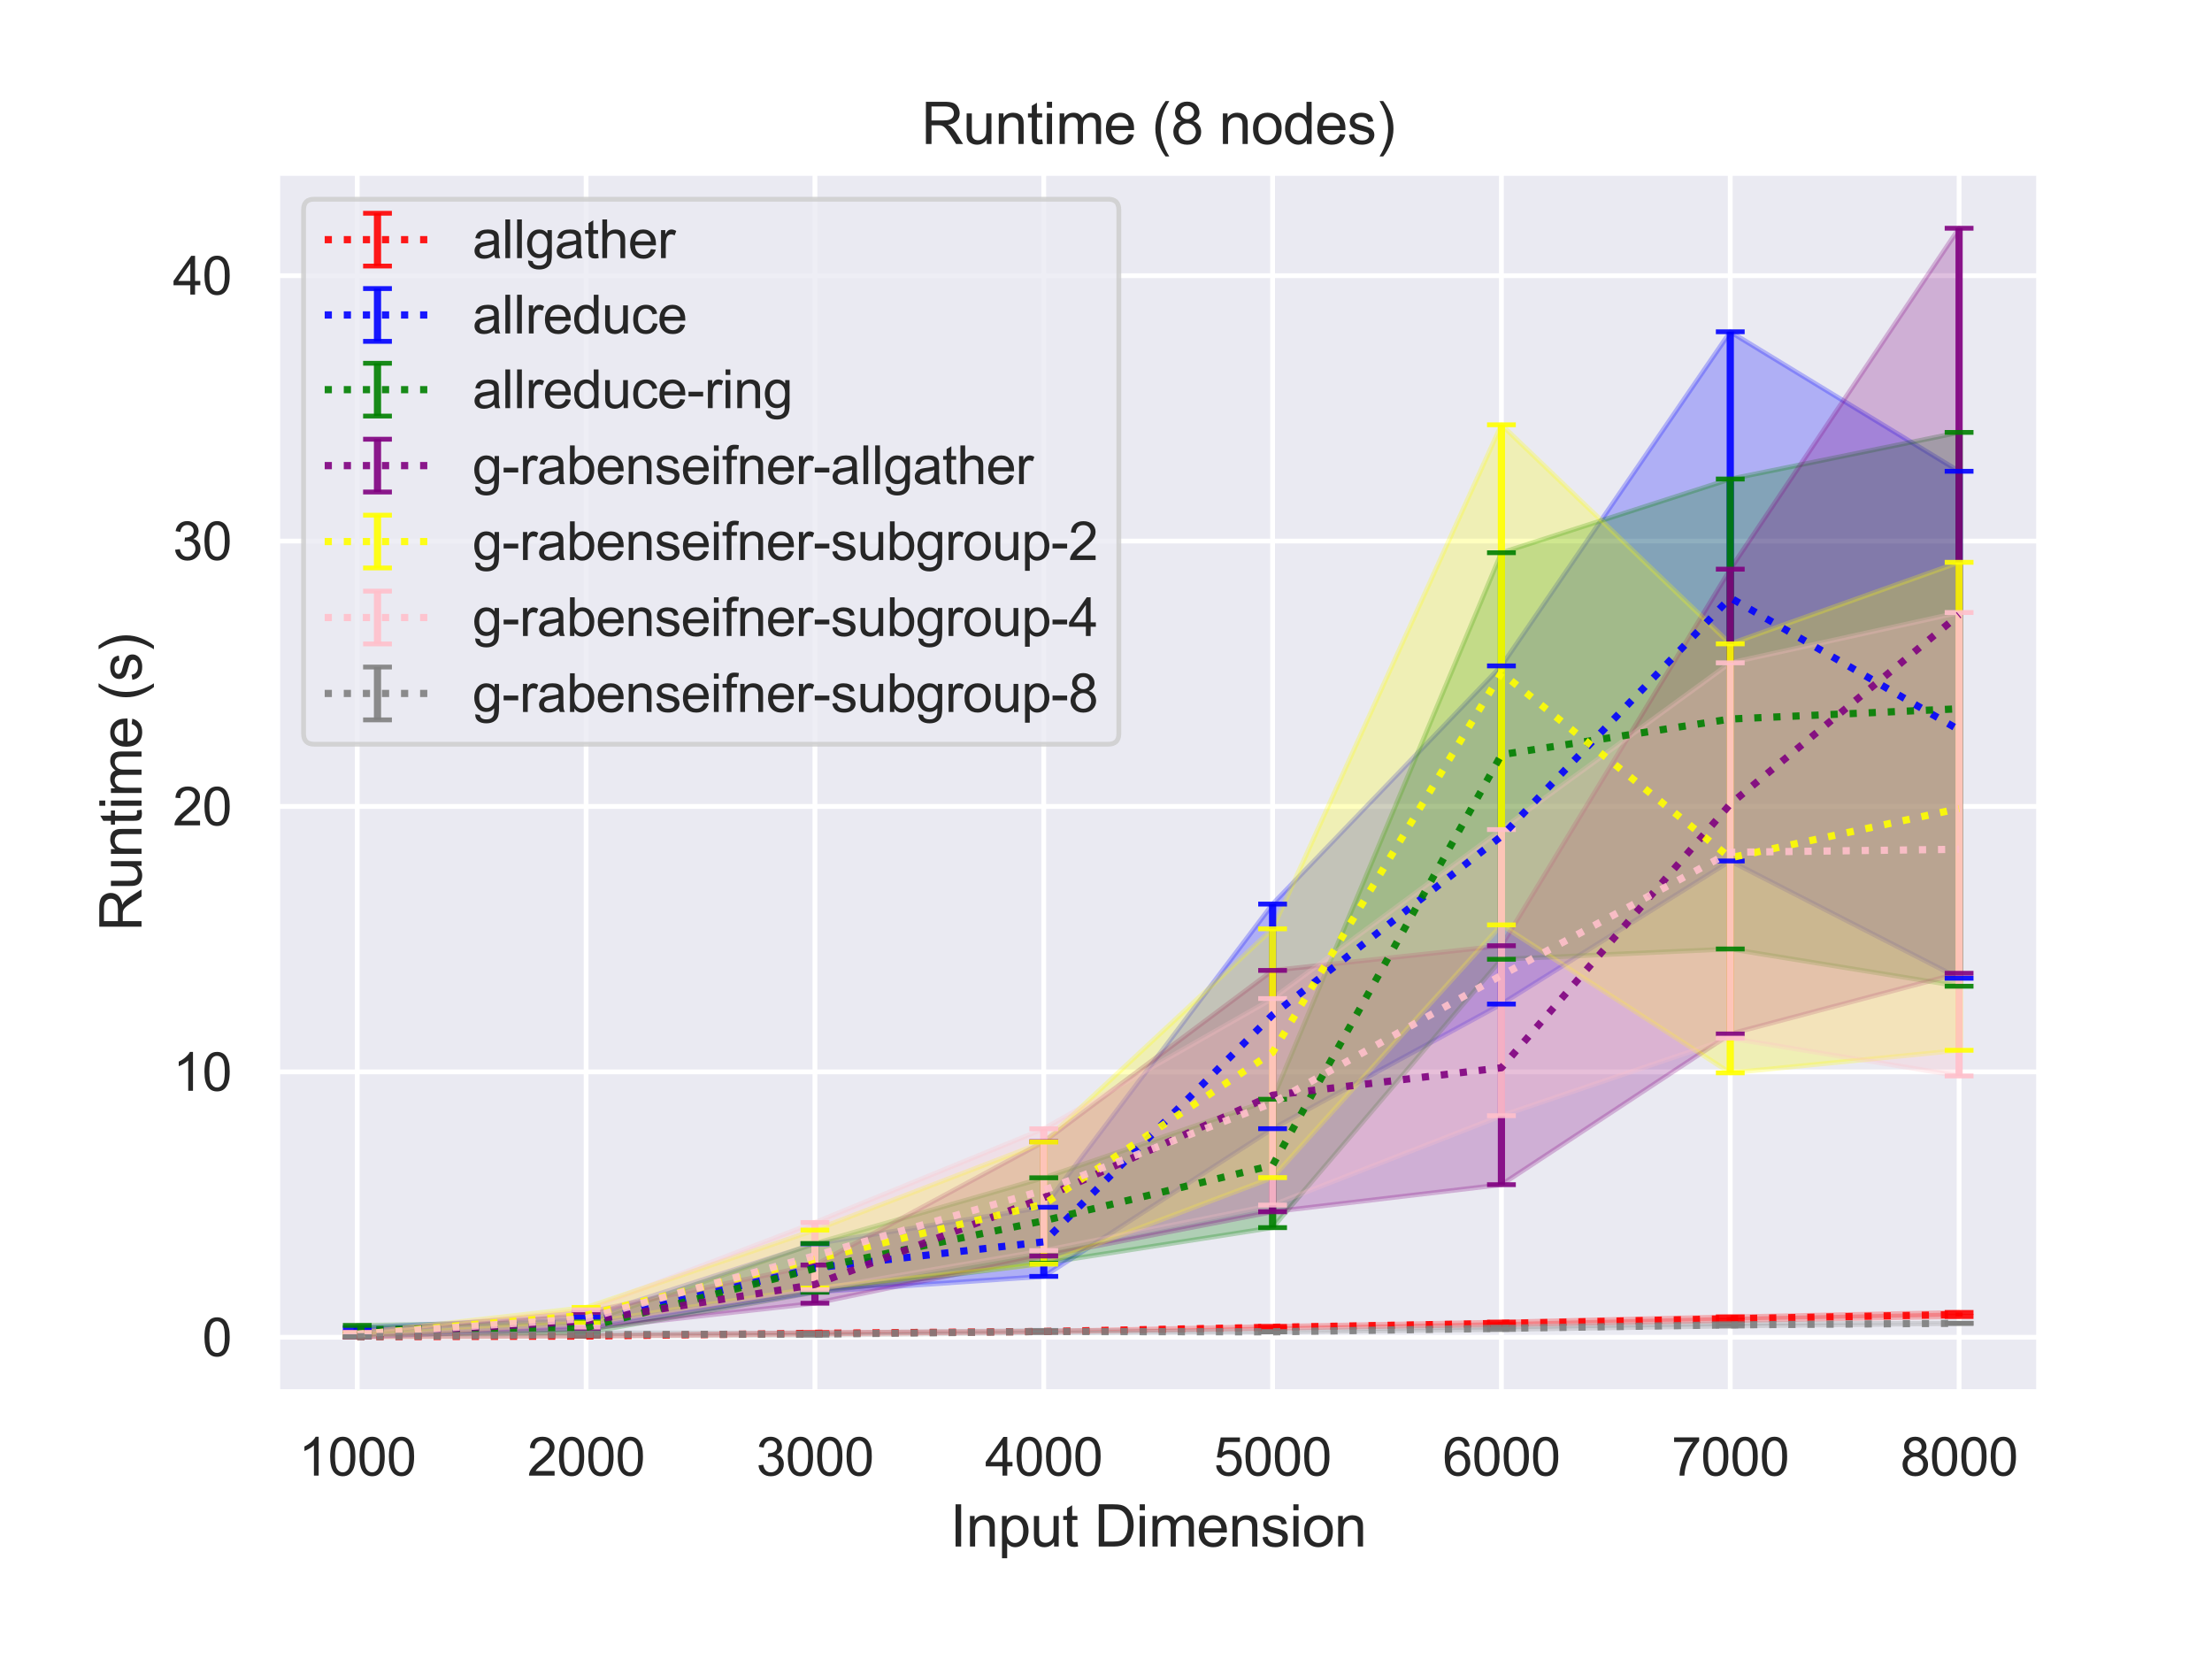<?xml version="1.0" encoding="utf-8" standalone="no"?>
<!DOCTYPE svg PUBLIC "-//W3C//DTD SVG 1.1//EN"
  "http://www.w3.org/Graphics/SVG/1.1/DTD/svg11.dtd">
<svg height="345.6pt" version="1.1" viewBox="0 0 460.8 345.6" width="460.8pt" xmlns="http://www.w3.org/2000/svg" xmlns:xlink="http://www.w3.org/1999/xlink">
 <defs>
  <style type="text/css">*{stroke-linecap:butt;stroke-linejoin:round;}</style>
 </defs>
 <g id="figure_1">
  <g id="patch_1">
   <path d="M 0 345.6 
L 460.8 345.6 
L 460.8 0 
L 0 0 
z
" style="fill:#ffffff;"/>
  </g>
  <g id="axes_1">
   <g id="patch_2">
    <path d="M 57.74 290.02 
L 424.8 290.02 
L 424.8 36 
L 57.74 36 
z
" style="fill:#eaeaf2;"/>
   </g>
   <g id="matplotlib.axis_1">
    <g id="xtick_1">
     <g id="line2d_1">
      <path clip-path="url(#p56270a77e9)" d="M 74.425 290.02 
L 74.425 36 
" style="fill:none;stroke:#ffffff;stroke-linecap:round;"/>
     </g>
     <g id="text_1">
      <!-- 1000 -->
      <g style="fill:#262626;" transform="translate(62.19 307.394)scale(0.11 -0.11)">
       <defs>
        <path d="M 2384 0 
L 1822 0 
L 1822 3584 
Q 1619 3391 1289 3197 
Q 959 3003 697 2906 
L 697 3450 
Q 1169 3672 1522 3987 
Q 1875 4303 2022 4600 
L 2384 4600 
L 2384 0 
z
" id="ArialMT-31" transform="scale(0.016)"/>
        <path d="M 266 2259 
Q 266 3072 433 3567 
Q 600 4063 929 4331 
Q 1259 4600 1759 4600 
Q 2128 4600 2406 4451 
Q 2684 4303 2865 4023 
Q 3047 3744 3150 3342 
Q 3253 2941 3253 2259 
Q 3253 1453 3087 958 
Q 2922 463 2592 192 
Q 2263 -78 1759 -78 
Q 1097 -78 719 397 
Q 266 969 266 2259 
z
M 844 2259 
Q 844 1131 1108 757 
Q 1372 384 1759 384 
Q 2147 384 2411 759 
Q 2675 1134 2675 2259 
Q 2675 3391 2411 3762 
Q 2147 4134 1753 4134 
Q 1366 4134 1134 3806 
Q 844 3388 844 2259 
z
" id="ArialMT-30" transform="scale(0.016)"/>
       </defs>
       <use xlink:href="#ArialMT-31"/>
       <use x="55.615" xlink:href="#ArialMT-30"/>
       <use x="111.23" xlink:href="#ArialMT-30"/>
       <use x="166.846" xlink:href="#ArialMT-30"/>
      </g>
     </g>
    </g>
    <g id="xtick_2">
     <g id="line2d_2">
      <path clip-path="url(#p56270a77e9)" d="M 122.095 290.02 
L 122.095 36 
" style="fill:none;stroke:#ffffff;stroke-linecap:round;"/>
     </g>
     <g id="text_2">
      <!-- 2000 -->
      <g style="fill:#262626;" transform="translate(109.861 307.394)scale(0.11 -0.11)">
       <defs>
        <path d="M 3222 541 
L 3222 0 
L 194 0 
Q 188 203 259 391 
Q 375 700 629 1000 
Q 884 1300 1366 1694 
Q 2113 2306 2375 2664 
Q 2638 3022 2638 3341 
Q 2638 3675 2398 3904 
Q 2159 4134 1775 4134 
Q 1369 4134 1125 3890 
Q 881 3647 878 3216 
L 300 3275 
Q 359 3922 746 4261 
Q 1134 4600 1788 4600 
Q 2447 4600 2831 4234 
Q 3216 3869 3216 3328 
Q 3216 3053 3103 2787 
Q 2991 2522 2730 2228 
Q 2469 1934 1863 1422 
Q 1356 997 1212 845 
Q 1069 694 975 541 
L 3222 541 
z
" id="ArialMT-32" transform="scale(0.016)"/>
       </defs>
       <use xlink:href="#ArialMT-32"/>
       <use x="55.615" xlink:href="#ArialMT-30"/>
       <use x="111.23" xlink:href="#ArialMT-30"/>
       <use x="166.846" xlink:href="#ArialMT-30"/>
      </g>
     </g>
    </g>
    <g id="xtick_3">
     <g id="line2d_3">
      <path clip-path="url(#p56270a77e9)" d="M 169.765 290.02 
L 169.765 36 
" style="fill:none;stroke:#ffffff;stroke-linecap:round;"/>
     </g>
     <g id="text_3">
      <!-- 3000 -->
      <g style="fill:#262626;" transform="translate(157.531 307.394)scale(0.11 -0.11)">
       <defs>
        <path d="M 269 1209 
L 831 1284 
Q 928 806 1161 595 
Q 1394 384 1728 384 
Q 2125 384 2398 659 
Q 2672 934 2672 1341 
Q 2672 1728 2419 1979 
Q 2166 2231 1775 2231 
Q 1616 2231 1378 2169 
L 1441 2663 
Q 1497 2656 1531 2656 
Q 1891 2656 2178 2843 
Q 2466 3031 2466 3422 
Q 2466 3731 2256 3934 
Q 2047 4138 1716 4138 
Q 1388 4138 1169 3931 
Q 950 3725 888 3313 
L 325 3413 
Q 428 3978 793 4289 
Q 1159 4600 1703 4600 
Q 2078 4600 2393 4439 
Q 2709 4278 2876 4000 
Q 3044 3722 3044 3409 
Q 3044 3113 2884 2869 
Q 2725 2625 2413 2481 
Q 2819 2388 3044 2092 
Q 3269 1797 3269 1353 
Q 3269 753 2831 336 
Q 2394 -81 1725 -81 
Q 1122 -81 723 278 
Q 325 638 269 1209 
z
" id="ArialMT-33" transform="scale(0.016)"/>
       </defs>
       <use xlink:href="#ArialMT-33"/>
       <use x="55.615" xlink:href="#ArialMT-30"/>
       <use x="111.23" xlink:href="#ArialMT-30"/>
       <use x="166.846" xlink:href="#ArialMT-30"/>
      </g>
     </g>
    </g>
    <g id="xtick_4">
     <g id="line2d_4">
      <path clip-path="url(#p56270a77e9)" d="M 217.435 290.02 
L 217.435 36 
" style="fill:none;stroke:#ffffff;stroke-linecap:round;"/>
     </g>
     <g id="text_4">
      <!-- 4000 -->
      <g style="fill:#262626;" transform="translate(205.201 307.394)scale(0.11 -0.11)">
       <defs>
        <path d="M 2069 0 
L 2069 1097 
L 81 1097 
L 81 1613 
L 2172 4581 
L 2631 4581 
L 2631 1613 
L 3250 1613 
L 3250 1097 
L 2631 1097 
L 2631 0 
L 2069 0 
z
M 2069 1613 
L 2069 3678 
L 634 1613 
L 2069 1613 
z
" id="ArialMT-34" transform="scale(0.016)"/>
       </defs>
       <use xlink:href="#ArialMT-34"/>
       <use x="55.615" xlink:href="#ArialMT-30"/>
       <use x="111.23" xlink:href="#ArialMT-30"/>
       <use x="166.846" xlink:href="#ArialMT-30"/>
      </g>
     </g>
    </g>
    <g id="xtick_5">
     <g id="line2d_5">
      <path clip-path="url(#p56270a77e9)" d="M 265.105 290.02 
L 265.105 36 
" style="fill:none;stroke:#ffffff;stroke-linecap:round;"/>
     </g>
     <g id="text_5">
      <!-- 5000 -->
      <g style="fill:#262626;" transform="translate(252.871 307.394)scale(0.11 -0.11)">
       <defs>
        <path d="M 266 1200 
L 856 1250 
Q 922 819 1161 601 
Q 1400 384 1738 384 
Q 2144 384 2425 690 
Q 2706 997 2706 1503 
Q 2706 1984 2436 2262 
Q 2166 2541 1728 2541 
Q 1456 2541 1237 2417 
Q 1019 2294 894 2097 
L 366 2166 
L 809 4519 
L 3088 4519 
L 3088 3981 
L 1259 3981 
L 1013 2750 
Q 1425 3038 1878 3038 
Q 2478 3038 2890 2622 
Q 3303 2206 3303 1553 
Q 3303 931 2941 478 
Q 2500 -78 1738 -78 
Q 1113 -78 717 272 
Q 322 622 266 1200 
z
" id="ArialMT-35" transform="scale(0.016)"/>
       </defs>
       <use xlink:href="#ArialMT-35"/>
       <use x="55.615" xlink:href="#ArialMT-30"/>
       <use x="111.23" xlink:href="#ArialMT-30"/>
       <use x="166.846" xlink:href="#ArialMT-30"/>
      </g>
     </g>
    </g>
    <g id="xtick_6">
     <g id="line2d_6">
      <path clip-path="url(#p56270a77e9)" d="M 312.775 290.02 
L 312.775 36 
" style="fill:none;stroke:#ffffff;stroke-linecap:round;"/>
     </g>
     <g id="text_6">
      <!-- 6000 -->
      <g style="fill:#262626;" transform="translate(300.541 307.394)scale(0.11 -0.11)">
       <defs>
        <path d="M 3184 3459 
L 2625 3416 
Q 2550 3747 2413 3897 
Q 2184 4138 1850 4138 
Q 1581 4138 1378 3988 
Q 1113 3794 959 3422 
Q 806 3050 800 2363 
Q 1003 2672 1297 2822 
Q 1591 2972 1913 2972 
Q 2475 2972 2870 2558 
Q 3266 2144 3266 1488 
Q 3266 1056 3080 686 
Q 2894 316 2569 119 
Q 2244 -78 1831 -78 
Q 1128 -78 684 439 
Q 241 956 241 2144 
Q 241 3472 731 4075 
Q 1159 4600 1884 4600 
Q 2425 4600 2770 4297 
Q 3116 3994 3184 3459 
z
M 888 1484 
Q 888 1194 1011 928 
Q 1134 663 1356 523 
Q 1578 384 1822 384 
Q 2178 384 2434 671 
Q 2691 959 2691 1453 
Q 2691 1928 2437 2201 
Q 2184 2475 1800 2475 
Q 1419 2475 1153 2201 
Q 888 1928 888 1484 
z
" id="ArialMT-36" transform="scale(0.016)"/>
       </defs>
       <use xlink:href="#ArialMT-36"/>
       <use x="55.615" xlink:href="#ArialMT-30"/>
       <use x="111.23" xlink:href="#ArialMT-30"/>
       <use x="166.846" xlink:href="#ArialMT-30"/>
      </g>
     </g>
    </g>
    <g id="xtick_7">
     <g id="line2d_7">
      <path clip-path="url(#p56270a77e9)" d="M 360.445 290.02 
L 360.445 36 
" style="fill:none;stroke:#ffffff;stroke-linecap:round;"/>
     </g>
     <g id="text_7">
      <!-- 7000 -->
      <g style="fill:#262626;" transform="translate(348.211 307.394)scale(0.11 -0.11)">
       <defs>
        <path d="M 303 3981 
L 303 4522 
L 3269 4522 
L 3269 4084 
Q 2831 3619 2401 2847 
Q 1972 2075 1738 1259 
Q 1569 684 1522 0 
L 944 0 
Q 953 541 1156 1306 
Q 1359 2072 1739 2783 
Q 2119 3494 2547 3981 
L 303 3981 
z
" id="ArialMT-37" transform="scale(0.016)"/>
       </defs>
       <use xlink:href="#ArialMT-37"/>
       <use x="55.615" xlink:href="#ArialMT-30"/>
       <use x="111.23" xlink:href="#ArialMT-30"/>
       <use x="166.846" xlink:href="#ArialMT-30"/>
      </g>
     </g>
    </g>
    <g id="xtick_8">
     <g id="line2d_8">
      <path clip-path="url(#p56270a77e9)" d="M 408.115 290.02 
L 408.115 36 
" style="fill:none;stroke:#ffffff;stroke-linecap:round;"/>
     </g>
     <g id="text_8">
      <!-- 8000 -->
      <g style="fill:#262626;" transform="translate(395.881 307.394)scale(0.11 -0.11)">
       <defs>
        <path d="M 1131 2484 
Q 781 2613 612 2850 
Q 444 3088 444 3419 
Q 444 3919 803 4259 
Q 1163 4600 1759 4600 
Q 2359 4600 2725 4251 
Q 3091 3903 3091 3403 
Q 3091 3084 2923 2848 
Q 2756 2613 2416 2484 
Q 2838 2347 3058 2040 
Q 3278 1734 3278 1309 
Q 3278 722 2862 322 
Q 2447 -78 1769 -78 
Q 1091 -78 675 323 
Q 259 725 259 1325 
Q 259 1772 486 2073 
Q 713 2375 1131 2484 
z
M 1019 3438 
Q 1019 3113 1228 2906 
Q 1438 2700 1772 2700 
Q 2097 2700 2305 2904 
Q 2513 3109 2513 3406 
Q 2513 3716 2298 3927 
Q 2084 4138 1766 4138 
Q 1444 4138 1231 3931 
Q 1019 3725 1019 3438 
z
M 838 1322 
Q 838 1081 952 856 
Q 1066 631 1291 507 
Q 1516 384 1775 384 
Q 2178 384 2440 643 
Q 2703 903 2703 1303 
Q 2703 1709 2433 1975 
Q 2163 2241 1756 2241 
Q 1359 2241 1098 1978 
Q 838 1716 838 1322 
z
" id="ArialMT-38" transform="scale(0.016)"/>
       </defs>
       <use xlink:href="#ArialMT-38"/>
       <use x="55.615" xlink:href="#ArialMT-30"/>
       <use x="111.23" xlink:href="#ArialMT-30"/>
       <use x="166.846" xlink:href="#ArialMT-30"/>
      </g>
     </g>
    </g>
    <g id="text_9">
     <!-- Input Dimension -->
     <g style="fill:#262626;" transform="translate(197.916 322.169)scale(0.12 -0.12)">
      <defs>
       <path d="M 597 0 
L 597 4581 
L 1203 4581 
L 1203 0 
L 597 0 
z
" id="ArialMT-49" transform="scale(0.016)"/>
       <path d="M 422 0 
L 422 3319 
L 928 3319 
L 928 2847 
Q 1294 3394 1984 3394 
Q 2284 3394 2536 3286 
Q 2788 3178 2913 3003 
Q 3038 2828 3088 2588 
Q 3119 2431 3119 2041 
L 3119 0 
L 2556 0 
L 2556 2019 
Q 2556 2363 2490 2533 
Q 2425 2703 2258 2804 
Q 2091 2906 1866 2906 
Q 1506 2906 1245 2678 
Q 984 2450 984 1813 
L 984 0 
L 422 0 
z
" id="ArialMT-6e" transform="scale(0.016)"/>
       <path d="M 422 -1272 
L 422 3319 
L 934 3319 
L 934 2888 
Q 1116 3141 1344 3267 
Q 1572 3394 1897 3394 
Q 2322 3394 2647 3175 
Q 2972 2956 3137 2557 
Q 3303 2159 3303 1684 
Q 3303 1175 3120 767 
Q 2938 359 2589 142 
Q 2241 -75 1856 -75 
Q 1575 -75 1351 44 
Q 1128 163 984 344 
L 984 -1272 
L 422 -1272 
z
M 931 1641 
Q 931 1000 1190 694 
Q 1450 388 1819 388 
Q 2194 388 2461 705 
Q 2728 1022 2728 1688 
Q 2728 2322 2467 2637 
Q 2206 2953 1844 2953 
Q 1484 2953 1207 2617 
Q 931 2281 931 1641 
z
" id="ArialMT-70" transform="scale(0.016)"/>
       <path d="M 2597 0 
L 2597 488 
Q 2209 -75 1544 -75 
Q 1250 -75 995 37 
Q 741 150 617 320 
Q 494 491 444 738 
Q 409 903 409 1263 
L 409 3319 
L 972 3319 
L 972 1478 
Q 972 1038 1006 884 
Q 1059 663 1231 536 
Q 1403 409 1656 409 
Q 1909 409 2131 539 
Q 2353 669 2445 892 
Q 2538 1116 2538 1541 
L 2538 3319 
L 3100 3319 
L 3100 0 
L 2597 0 
z
" id="ArialMT-75" transform="scale(0.016)"/>
       <path d="M 1650 503 
L 1731 6 
Q 1494 -44 1306 -44 
Q 1000 -44 831 53 
Q 663 150 594 308 
Q 525 466 525 972 
L 525 2881 
L 113 2881 
L 113 3319 
L 525 3319 
L 525 4141 
L 1084 4478 
L 1084 3319 
L 1650 3319 
L 1650 2881 
L 1084 2881 
L 1084 941 
Q 1084 700 1114 631 
Q 1144 563 1211 522 
Q 1278 481 1403 481 
Q 1497 481 1650 503 
z
" id="ArialMT-74" transform="scale(0.016)"/>
       <path id="ArialMT-20" transform="scale(0.016)"/>
       <path d="M 494 0 
L 494 4581 
L 2072 4581 
Q 2606 4581 2888 4516 
Q 3281 4425 3559 4188 
Q 3922 3881 4101 3404 
Q 4281 2928 4281 2316 
Q 4281 1794 4159 1391 
Q 4038 988 3847 723 
Q 3656 459 3429 307 
Q 3203 156 2883 78 
Q 2563 0 2147 0 
L 494 0 
z
M 1100 541 
L 2078 541 
Q 2531 541 2789 625 
Q 3047 709 3200 863 
Q 3416 1078 3536 1442 
Q 3656 1806 3656 2325 
Q 3656 3044 3420 3430 
Q 3184 3816 2847 3947 
Q 2603 4041 2063 4041 
L 1100 4041 
L 1100 541 
z
" id="ArialMT-44" transform="scale(0.016)"/>
       <path d="M 425 3934 
L 425 4581 
L 988 4581 
L 988 3934 
L 425 3934 
z
M 425 0 
L 425 3319 
L 988 3319 
L 988 0 
L 425 0 
z
" id="ArialMT-69" transform="scale(0.016)"/>
       <path d="M 422 0 
L 422 3319 
L 925 3319 
L 925 2853 
Q 1081 3097 1340 3245 
Q 1600 3394 1931 3394 
Q 2300 3394 2536 3241 
Q 2772 3088 2869 2813 
Q 3263 3394 3894 3394 
Q 4388 3394 4653 3120 
Q 4919 2847 4919 2278 
L 4919 0 
L 4359 0 
L 4359 2091 
Q 4359 2428 4304 2576 
Q 4250 2725 4106 2815 
Q 3963 2906 3769 2906 
Q 3419 2906 3187 2673 
Q 2956 2441 2956 1928 
L 2956 0 
L 2394 0 
L 2394 2156 
Q 2394 2531 2256 2718 
Q 2119 2906 1806 2906 
Q 1569 2906 1367 2781 
Q 1166 2656 1075 2415 
Q 984 2175 984 1722 
L 984 0 
L 422 0 
z
" id="ArialMT-6d" transform="scale(0.016)"/>
       <path d="M 2694 1069 
L 3275 997 
Q 3138 488 2766 206 
Q 2394 -75 1816 -75 
Q 1088 -75 661 373 
Q 234 822 234 1631 
Q 234 2469 665 2931 
Q 1097 3394 1784 3394 
Q 2450 3394 2872 2941 
Q 3294 2488 3294 1666 
Q 3294 1616 3291 1516 
L 816 1516 
Q 847 969 1125 678 
Q 1403 388 1819 388 
Q 2128 388 2347 550 
Q 2566 713 2694 1069 
z
M 847 1978 
L 2700 1978 
Q 2663 2397 2488 2606 
Q 2219 2931 1791 2931 
Q 1403 2931 1139 2672 
Q 875 2413 847 1978 
z
" id="ArialMT-65" transform="scale(0.016)"/>
       <path d="M 197 991 
L 753 1078 
Q 800 744 1014 566 
Q 1228 388 1613 388 
Q 2000 388 2187 545 
Q 2375 703 2375 916 
Q 2375 1106 2209 1216 
Q 2094 1291 1634 1406 
Q 1016 1563 777 1677 
Q 538 1791 414 1992 
Q 291 2194 291 2438 
Q 291 2659 392 2848 
Q 494 3038 669 3163 
Q 800 3259 1026 3326 
Q 1253 3394 1513 3394 
Q 1903 3394 2198 3281 
Q 2494 3169 2634 2976 
Q 2775 2784 2828 2463 
L 2278 2388 
Q 2241 2644 2061 2787 
Q 1881 2931 1553 2931 
Q 1166 2931 1000 2803 
Q 834 2675 834 2503 
Q 834 2394 903 2306 
Q 972 2216 1119 2156 
Q 1203 2125 1616 2013 
Q 2213 1853 2448 1751 
Q 2684 1650 2818 1456 
Q 2953 1263 2953 975 
Q 2953 694 2789 445 
Q 2625 197 2315 61 
Q 2006 -75 1616 -75 
Q 969 -75 630 194 
Q 291 463 197 991 
z
" id="ArialMT-73" transform="scale(0.016)"/>
       <path d="M 213 1659 
Q 213 2581 725 3025 
Q 1153 3394 1769 3394 
Q 2453 3394 2887 2945 
Q 3322 2497 3322 1706 
Q 3322 1066 3130 698 
Q 2938 331 2570 128 
Q 2203 -75 1769 -75 
Q 1072 -75 642 372 
Q 213 819 213 1659 
z
M 791 1659 
Q 791 1022 1069 705 
Q 1347 388 1769 388 
Q 2188 388 2466 706 
Q 2744 1025 2744 1678 
Q 2744 2294 2464 2611 
Q 2184 2928 1769 2928 
Q 1347 2928 1069 2612 
Q 791 2297 791 1659 
z
" id="ArialMT-6f" transform="scale(0.016)"/>
      </defs>
      <use xlink:href="#ArialMT-49"/>
      <use x="27.783" xlink:href="#ArialMT-6e"/>
      <use x="83.398" xlink:href="#ArialMT-70"/>
      <use x="139.014" xlink:href="#ArialMT-75"/>
      <use x="194.629" xlink:href="#ArialMT-74"/>
      <use x="222.412" xlink:href="#ArialMT-20"/>
      <use x="250.195" xlink:href="#ArialMT-44"/>
      <use x="322.412" xlink:href="#ArialMT-69"/>
      <use x="344.629" xlink:href="#ArialMT-6d"/>
      <use x="427.93" xlink:href="#ArialMT-65"/>
      <use x="483.545" xlink:href="#ArialMT-6e"/>
      <use x="539.16" xlink:href="#ArialMT-73"/>
      <use x="589.16" xlink:href="#ArialMT-69"/>
      <use x="611.377" xlink:href="#ArialMT-6f"/>
      <use x="666.992" xlink:href="#ArialMT-6e"/>
     </g>
    </g>
   </g>
   <g id="matplotlib.axis_2">
    <g id="ytick_1">
     <g id="line2d_9">
      <path clip-path="url(#p56270a77e9)" d="M 57.74 278.578 
L 424.8 278.578 
" style="fill:none;stroke:#ffffff;stroke-linecap:round;"/>
     </g>
     <g id="text_10">
      <!-- 0 -->
      <g style="fill:#262626;" transform="translate(42.123 282.515)scale(0.11 -0.11)">
       <use xlink:href="#ArialMT-30"/>
      </g>
     </g>
    </g>
    <g id="ytick_2">
     <g id="line2d_10">
      <path clip-path="url(#p56270a77e9)" d="M 57.74 223.29 
L 424.8 223.29 
" style="fill:none;stroke:#ffffff;stroke-linecap:round;"/>
     </g>
     <g id="text_11">
      <!-- 10 -->
      <g style="fill:#262626;" transform="translate(36.006 227.226)scale(0.11 -0.11)">
       <use xlink:href="#ArialMT-31"/>
       <use x="55.615" xlink:href="#ArialMT-30"/>
      </g>
     </g>
    </g>
    <g id="ytick_3">
     <g id="line2d_11">
      <path clip-path="url(#p56270a77e9)" d="M 57.74 168.001 
L 424.8 168.001 
" style="fill:none;stroke:#ffffff;stroke-linecap:round;"/>
     </g>
     <g id="text_12">
      <!-- 20 -->
      <g style="fill:#262626;" transform="translate(36.006 171.938)scale(0.11 -0.11)">
       <use xlink:href="#ArialMT-32"/>
       <use x="55.615" xlink:href="#ArialMT-30"/>
      </g>
     </g>
    </g>
    <g id="ytick_4">
     <g id="line2d_12">
      <path clip-path="url(#p56270a77e9)" d="M 57.74 112.713 
L 424.8 112.713 
" style="fill:none;stroke:#ffffff;stroke-linecap:round;"/>
     </g>
     <g id="text_13">
      <!-- 30 -->
      <g style="fill:#262626;" transform="translate(36.006 116.649)scale(0.11 -0.11)">
       <use xlink:href="#ArialMT-33"/>
       <use x="55.615" xlink:href="#ArialMT-30"/>
      </g>
     </g>
    </g>
    <g id="ytick_5">
     <g id="line2d_13">
      <path clip-path="url(#p56270a77e9)" d="M 57.74 57.424 
L 424.8 57.424 
" style="fill:none;stroke:#ffffff;stroke-linecap:round;"/>
     </g>
     <g id="text_14">
      <!-- 40 -->
      <g style="fill:#262626;" transform="translate(36.006 61.361)scale(0.11 -0.11)">
       <use xlink:href="#ArialMT-34"/>
       <use x="55.615" xlink:href="#ArialMT-30"/>
      </g>
     </g>
    </g>
    <g id="text_15">
     <!-- Runtime (s) -->
     <g style="fill:#262626;" transform="translate(29.48 194.013)rotate(-90)scale(0.12 -0.12)">
      <defs>
       <path d="M 503 0 
L 503 4581 
L 2534 4581 
Q 3147 4581 3465 4457 
Q 3784 4334 3975 4021 
Q 4166 3709 4166 3331 
Q 4166 2844 3850 2509 
Q 3534 2175 2875 2084 
Q 3116 1969 3241 1856 
Q 3506 1613 3744 1247 
L 4541 0 
L 3778 0 
L 3172 953 
Q 2906 1366 2734 1584 
Q 2563 1803 2427 1890 
Q 2291 1978 2150 2013 
Q 2047 2034 1813 2034 
L 1109 2034 
L 1109 0 
L 503 0 
z
M 1109 2559 
L 2413 2559 
Q 2828 2559 3062 2645 
Q 3297 2731 3419 2920 
Q 3541 3109 3541 3331 
Q 3541 3656 3305 3865 
Q 3069 4075 2559 4075 
L 1109 4075 
L 1109 2559 
z
" id="ArialMT-52" transform="scale(0.016)"/>
       <path d="M 1497 -1347 
Q 1031 -759 709 28 
Q 388 816 388 1659 
Q 388 2403 628 3084 
Q 909 3875 1497 4659 
L 1900 4659 
Q 1522 4009 1400 3731 
Q 1209 3300 1100 2831 
Q 966 2247 966 1656 
Q 966 153 1900 -1347 
L 1497 -1347 
z
" id="ArialMT-28" transform="scale(0.016)"/>
       <path d="M 791 -1347 
L 388 -1347 
Q 1322 153 1322 1656 
Q 1322 2244 1188 2822 
Q 1081 3291 891 3722 
Q 769 4003 388 4659 
L 791 4659 
Q 1378 3875 1659 3084 
Q 1900 2403 1900 1659 
Q 1900 816 1576 28 
Q 1253 -759 791 -1347 
z
" id="ArialMT-29" transform="scale(0.016)"/>
      </defs>
      <use xlink:href="#ArialMT-52"/>
      <use x="72.217" xlink:href="#ArialMT-75"/>
      <use x="127.832" xlink:href="#ArialMT-6e"/>
      <use x="183.447" xlink:href="#ArialMT-74"/>
      <use x="211.23" xlink:href="#ArialMT-69"/>
      <use x="233.447" xlink:href="#ArialMT-6d"/>
      <use x="316.748" xlink:href="#ArialMT-65"/>
      <use x="372.363" xlink:href="#ArialMT-20"/>
      <use x="400.146" xlink:href="#ArialMT-28"/>
      <use x="433.447" xlink:href="#ArialMT-73"/>
      <use x="483.447" xlink:href="#ArialMT-29"/>
     </g>
    </g>
   </g>
   <g id="PolyCollection_1">
    <defs>
     <path d="M 74.425 -67.13 
L 74.425 -67.126 
L 122.095 -67.273 
L 169.765 -67.703 
L 217.435 -68.208 
L 265.105 -68.918 
L 312.775 -69.639 
L 360.445 -70.507 
L 408.115 -71.34 
L 408.115 -72.194 
L 408.115 -72.194 
L 360.445 -71.274 
L 312.775 -70.186 
L 265.105 -69.281 
L 217.435 -68.251 
L 169.765 -68.007 
L 122.095 -67.283 
L 74.425 -67.13 
z
" id="m604cb1a508" style="stroke:#ff0000;stroke-opacity:0.25;"/>
    </defs>
    <g clip-path="url(#p56270a77e9)">
     <use style="fill:#ff0000;fill-opacity:0.25;stroke:#ff0000;stroke-opacity:0.25;" x="0" xlink:href="#m604cb1a508" y="345.6"/>
    </g>
   </g>
   <g id="PolyCollection_2">
    <defs>
     <path d="M 74.425 -69.018 
L 74.425 -67.591 
L 122.095 -68.966 
L 169.765 -76.468 
L 217.435 -79.705 
L 265.105 -110.475 
L 312.775 -136.433 
L 360.445 -166.245 
L 408.115 -141.81 
L 408.115 -247.424 
L 408.115 -247.424 
L 360.445 -276.482 
L 312.775 -206.881 
L 265.105 -157.263 
L 217.435 -94.107 
L 169.765 -86.505 
L 122.095 -71.224 
L 74.425 -69.018 
z
" id="m32525efcf8" style="stroke:#0000ff;stroke-opacity:0.25;"/>
    </defs>
    <g clip-path="url(#p56270a77e9)">
     <use style="fill:#0000ff;fill-opacity:0.25;stroke:#0000ff;stroke-opacity:0.25;" x="0" xlink:href="#m32525efcf8" y="345.6"/>
    </g>
   </g>
   <g id="PolyCollection_3">
    <defs>
     <path d="M 74.425 -69.49 
L 74.425 -67.658 
L 122.095 -68.007 
L 169.765 -76.408 
L 217.435 -82.436 
L 265.105 -89.862 
L 312.775 -145.769 
L 360.445 -147.91 
L 408.115 -140.153 
L 408.115 -255.52 
L 408.115 -255.52 
L 360.445 -245.808 
L 312.775 -230.453 
L 265.105 -116.605 
L 217.435 -100.246 
L 169.765 -86.562 
L 122.095 -70.206 
L 74.425 -69.49 
z
" id="m23278ae2f3" style="stroke:#008000;stroke-opacity:0.25;"/>
    </defs>
    <g clip-path="url(#p56270a77e9)">
     <use style="fill:#008000;fill-opacity:0.25;stroke:#008000;stroke-opacity:0.25;" x="0" xlink:href="#m23278ae2f3" y="345.6"/>
    </g>
   </g>
   <g id="PolyCollection_4">
    <defs>
     <path d="M 74.425 -68.092 
L 74.425 -67.137 
L 122.095 -68.812 
L 169.765 -74.112 
L 217.435 -83.944 
L 265.105 -93.168 
L 312.775 -98.813 
L 360.445 -130.211 
L 408.115 -142.857 
L 408.115 -298.054 
L 408.115 -298.054 
L 360.445 -227.032 
L 312.775 -148.587 
L 265.105 -143.441 
L 217.435 -107.766 
L 169.765 -82.073 
L 122.095 -72.21 
L 74.425 -68.092 
z
" id="mc3fb78578d" style="stroke:#800080;stroke-opacity:0.25;"/>
    </defs>
    <g clip-path="url(#p56270a77e9)">
     <use style="fill:#800080;fill-opacity:0.25;stroke:#800080;stroke-opacity:0.25;" x="0" xlink:href="#mc3fb78578d" y="345.6"/>
    </g>
   </g>
   <g id="PolyCollection_5">
    <defs>
     <path d="M 74.425 -67.877 
L 74.425 -67.398 
L 122.095 -70.007 
L 169.765 -77.27 
L 217.435 -82.266 
L 265.105 -100.282 
L 312.775 -152.924 
L 360.445 -122.103 
L 408.115 -126.806 
L 408.115 -228.46 
L 408.115 -228.46 
L 360.445 -211.477 
L 312.775 -257.112 
L 265.105 -152.107 
L 217.435 -107.694 
L 169.765 -89.356 
L 122.095 -73.242 
L 74.425 -67.877 
z
" id="m9b9959c075" style="stroke:#ffff00;stroke-opacity:0.25;"/>
    </defs>
    <g clip-path="url(#p56270a77e9)">
     <use style="fill:#ffff00;fill-opacity:0.25;stroke:#ffff00;stroke-opacity:0.25;" x="0" xlink:href="#m9b9959c075" y="345.6"/>
    </g>
   </g>
   <g id="PolyCollection_6">
    <defs>
     <path d="M 74.425 -68.037 
L 74.425 -67.345 
L 122.095 -69.14 
L 169.765 -76.919 
L 217.435 -85.088 
L 265.105 -94.564 
L 312.775 -113.178 
L 360.445 -129.339 
L 408.115 -121.463 
L 408.115 -218 
L 408.115 -218 
L 360.445 -207.52 
L 312.775 -172.786 
L 265.105 -137.583 
L 217.435 -110.453 
L 169.765 -90.94 
L 122.095 -72.737 
L 74.425 -68.037 
z
" id="mfd3e9c9bc2" style="stroke:#ffc0cb;stroke-opacity:0.25;"/>
    </defs>
    <g clip-path="url(#p56270a77e9)">
     <use style="fill:#ffc0cb;fill-opacity:0.25;stroke:#ffc0cb;stroke-opacity:0.25;" x="0" xlink:href="#mfd3e9c9bc2" y="345.6"/>
    </g>
   </g>
   <g id="PolyCollection_7">
    <defs>
     <path d="M 74.425 -67.131 
L 74.425 -67.127 
L 122.095 -67.246 
L 169.765 -67.453 
L 217.435 -67.993 
L 265.105 -68.147 
L 312.775 -68.654 
L 360.445 -69.371 
L 408.115 -69.913 
L 408.115 -69.944 
L 408.115 -69.944 
L 360.445 -69.843 
L 312.775 -69.12 
L 265.105 -68.16 
L 217.435 -68.451 
L 169.765 -67.887 
L 122.095 -67.937 
L 74.425 -67.131 
z
" id="m157dca4d40" style="stroke:#808080;stroke-opacity:0.25;"/>
    </defs>
    <g clip-path="url(#p56270a77e9)">
     <use style="fill:#808080;fill-opacity:0.25;stroke:#808080;stroke-opacity:0.25;" x="0" xlink:href="#m157dca4d40" y="345.6"/>
    </g>
   </g>
   <g id="LineCollection_1">
    <path clip-path="url(#p56270a77e9)" d="M 74.425 278.474 
L 74.425 278.47 
" style="fill:none;stroke:#ff0000;stroke-opacity:0.9;stroke-width:1.5;"/>
    <path clip-path="url(#p56270a77e9)" d="M 122.095 278.327 
L 122.095 278.317 
" style="fill:none;stroke:#ff0000;stroke-opacity:0.9;stroke-width:1.5;"/>
    <path clip-path="url(#p56270a77e9)" d="M 169.765 277.897 
L 169.765 277.593 
" style="fill:none;stroke:#ff0000;stroke-opacity:0.9;stroke-width:1.5;"/>
    <path clip-path="url(#p56270a77e9)" d="M 217.435 277.392 
L 217.435 277.349 
" style="fill:none;stroke:#ff0000;stroke-opacity:0.9;stroke-width:1.5;"/>
    <path clip-path="url(#p56270a77e9)" d="M 265.105 276.682 
L 265.105 276.319 
" style="fill:none;stroke:#ff0000;stroke-opacity:0.9;stroke-width:1.5;"/>
    <path clip-path="url(#p56270a77e9)" d="M 312.775 275.961 
L 312.775 275.414 
" style="fill:none;stroke:#ff0000;stroke-opacity:0.9;stroke-width:1.5;"/>
    <path clip-path="url(#p56270a77e9)" d="M 360.445 275.093 
L 360.445 274.326 
" style="fill:none;stroke:#ff0000;stroke-opacity:0.9;stroke-width:1.5;"/>
    <path clip-path="url(#p56270a77e9)" d="M 408.115 274.26 
L 408.115 273.406 
" style="fill:none;stroke:#ff0000;stroke-opacity:0.9;stroke-width:1.5;"/>
   </g>
   <g id="LineCollection_2">
    <path clip-path="url(#p56270a77e9)" d="M 74.425 278.009 
L 74.425 276.582 
" style="fill:none;stroke:#0000ff;stroke-opacity:0.9;stroke-width:1.5;"/>
    <path clip-path="url(#p56270a77e9)" d="M 122.095 276.634 
L 122.095 274.376 
" style="fill:none;stroke:#0000ff;stroke-opacity:0.9;stroke-width:1.5;"/>
    <path clip-path="url(#p56270a77e9)" d="M 169.765 269.132 
L 169.765 259.095 
" style="fill:none;stroke:#0000ff;stroke-opacity:0.9;stroke-width:1.5;"/>
    <path clip-path="url(#p56270a77e9)" d="M 217.435 265.895 
L 217.435 251.493 
" style="fill:none;stroke:#0000ff;stroke-opacity:0.9;stroke-width:1.5;"/>
    <path clip-path="url(#p56270a77e9)" d="M 265.105 235.125 
L 265.105 188.337 
" style="fill:none;stroke:#0000ff;stroke-opacity:0.9;stroke-width:1.5;"/>
    <path clip-path="url(#p56270a77e9)" d="M 312.775 209.167 
L 312.775 138.719 
" style="fill:none;stroke:#0000ff;stroke-opacity:0.9;stroke-width:1.5;"/>
    <path clip-path="url(#p56270a77e9)" d="M 360.445 179.355 
L 360.445 69.118 
" style="fill:none;stroke:#0000ff;stroke-opacity:0.9;stroke-width:1.5;"/>
    <path clip-path="url(#p56270a77e9)" d="M 408.115 203.79 
L 408.115 98.176 
" style="fill:none;stroke:#0000ff;stroke-opacity:0.9;stroke-width:1.5;"/>
   </g>
   <g id="LineCollection_3">
    <path clip-path="url(#p56270a77e9)" d="M 74.425 277.942 
L 74.425 276.11 
" style="fill:none;stroke:#008000;stroke-opacity:0.9;stroke-width:1.5;"/>
    <path clip-path="url(#p56270a77e9)" d="M 122.095 277.593 
L 122.095 275.394 
" style="fill:none;stroke:#008000;stroke-opacity:0.9;stroke-width:1.5;"/>
    <path clip-path="url(#p56270a77e9)" d="M 169.765 269.192 
L 169.765 259.038 
" style="fill:none;stroke:#008000;stroke-opacity:0.9;stroke-width:1.5;"/>
    <path clip-path="url(#p56270a77e9)" d="M 217.435 263.164 
L 217.435 245.354 
" style="fill:none;stroke:#008000;stroke-opacity:0.9;stroke-width:1.5;"/>
    <path clip-path="url(#p56270a77e9)" d="M 265.105 255.738 
L 265.105 228.995 
" style="fill:none;stroke:#008000;stroke-opacity:0.9;stroke-width:1.5;"/>
    <path clip-path="url(#p56270a77e9)" d="M 312.775 199.831 
L 312.775 115.147 
" style="fill:none;stroke:#008000;stroke-opacity:0.9;stroke-width:1.5;"/>
    <path clip-path="url(#p56270a77e9)" d="M 360.445 197.69 
L 360.445 99.792 
" style="fill:none;stroke:#008000;stroke-opacity:0.9;stroke-width:1.5;"/>
    <path clip-path="url(#p56270a77e9)" d="M 408.115 205.447 
L 408.115 90.08 
" style="fill:none;stroke:#008000;stroke-opacity:0.9;stroke-width:1.5;"/>
   </g>
   <g id="LineCollection_4">
    <path clip-path="url(#p56270a77e9)" d="M 74.425 278.463 
L 74.425 277.508 
" style="fill:none;stroke:#800080;stroke-opacity:0.9;stroke-width:1.5;"/>
    <path clip-path="url(#p56270a77e9)" d="M 122.095 276.788 
L 122.095 273.39 
" style="fill:none;stroke:#800080;stroke-opacity:0.9;stroke-width:1.5;"/>
    <path clip-path="url(#p56270a77e9)" d="M 169.765 271.488 
L 169.765 263.527 
" style="fill:none;stroke:#800080;stroke-opacity:0.9;stroke-width:1.5;"/>
    <path clip-path="url(#p56270a77e9)" d="M 217.435 261.656 
L 217.435 237.834 
" style="fill:none;stroke:#800080;stroke-opacity:0.9;stroke-width:1.5;"/>
    <path clip-path="url(#p56270a77e9)" d="M 265.105 252.432 
L 265.105 202.159 
" style="fill:none;stroke:#800080;stroke-opacity:0.9;stroke-width:1.5;"/>
    <path clip-path="url(#p56270a77e9)" d="M 312.775 246.787 
L 312.775 197.013 
" style="fill:none;stroke:#800080;stroke-opacity:0.9;stroke-width:1.5;"/>
    <path clip-path="url(#p56270a77e9)" d="M 360.445 215.389 
L 360.445 118.568 
" style="fill:none;stroke:#800080;stroke-opacity:0.9;stroke-width:1.5;"/>
    <path clip-path="url(#p56270a77e9)" d="M 408.115 202.743 
L 408.115 47.546 
" style="fill:none;stroke:#800080;stroke-opacity:0.9;stroke-width:1.5;"/>
   </g>
   <g id="LineCollection_5">
    <path clip-path="url(#p56270a77e9)" d="M 74.425 278.202 
L 74.425 277.723 
" style="fill:none;stroke:#ffff00;stroke-opacity:0.9;stroke-width:1.5;"/>
    <path clip-path="url(#p56270a77e9)" d="M 122.095 275.593 
L 122.095 272.358 
" style="fill:none;stroke:#ffff00;stroke-opacity:0.9;stroke-width:1.5;"/>
    <path clip-path="url(#p56270a77e9)" d="M 169.765 268.33 
L 169.765 256.244 
" style="fill:none;stroke:#ffff00;stroke-opacity:0.9;stroke-width:1.5;"/>
    <path clip-path="url(#p56270a77e9)" d="M 217.435 263.334 
L 217.435 237.906 
" style="fill:none;stroke:#ffff00;stroke-opacity:0.9;stroke-width:1.5;"/>
    <path clip-path="url(#p56270a77e9)" d="M 265.105 245.318 
L 265.105 193.493 
" style="fill:none;stroke:#ffff00;stroke-opacity:0.9;stroke-width:1.5;"/>
    <path clip-path="url(#p56270a77e9)" d="M 312.775 192.676 
L 312.775 88.488 
" style="fill:none;stroke:#ffff00;stroke-opacity:0.9;stroke-width:1.5;"/>
    <path clip-path="url(#p56270a77e9)" d="M 360.445 223.497 
L 360.445 134.123 
" style="fill:none;stroke:#ffff00;stroke-opacity:0.9;stroke-width:1.5;"/>
    <path clip-path="url(#p56270a77e9)" d="M 408.115 218.794 
L 408.115 117.14 
" style="fill:none;stroke:#ffff00;stroke-opacity:0.9;stroke-width:1.5;"/>
   </g>
   <g id="LineCollection_6">
    <path clip-path="url(#p56270a77e9)" d="M 74.425 278.255 
L 74.425 277.563 
" style="fill:none;stroke:#ffc0cb;stroke-opacity:0.9;stroke-width:1.5;"/>
    <path clip-path="url(#p56270a77e9)" d="M 122.095 276.46 
L 122.095 272.863 
" style="fill:none;stroke:#ffc0cb;stroke-opacity:0.9;stroke-width:1.5;"/>
    <path clip-path="url(#p56270a77e9)" d="M 169.765 268.681 
L 169.765 254.66 
" style="fill:none;stroke:#ffc0cb;stroke-opacity:0.9;stroke-width:1.5;"/>
    <path clip-path="url(#p56270a77e9)" d="M 217.435 260.512 
L 217.435 235.147 
" style="fill:none;stroke:#ffc0cb;stroke-opacity:0.9;stroke-width:1.5;"/>
    <path clip-path="url(#p56270a77e9)" d="M 265.105 251.036 
L 265.105 208.017 
" style="fill:none;stroke:#ffc0cb;stroke-opacity:0.9;stroke-width:1.5;"/>
    <path clip-path="url(#p56270a77e9)" d="M 312.775 232.422 
L 312.775 172.814 
" style="fill:none;stroke:#ffc0cb;stroke-opacity:0.9;stroke-width:1.5;"/>
    <path clip-path="url(#p56270a77e9)" d="M 360.445 216.261 
L 360.445 138.08 
" style="fill:none;stroke:#ffc0cb;stroke-opacity:0.9;stroke-width:1.5;"/>
    <path clip-path="url(#p56270a77e9)" d="M 408.115 224.137 
L 408.115 127.6 
" style="fill:none;stroke:#ffc0cb;stroke-opacity:0.9;stroke-width:1.5;"/>
   </g>
   <g id="LineCollection_7">
    <path clip-path="url(#p56270a77e9)" d="M 74.425 278.473 
L 74.425 278.469 
" style="fill:none;stroke:#808080;stroke-opacity:0.9;stroke-width:1.5;"/>
    <path clip-path="url(#p56270a77e9)" d="M 122.095 278.354 
L 122.095 277.663 
" style="fill:none;stroke:#808080;stroke-opacity:0.9;stroke-width:1.5;"/>
    <path clip-path="url(#p56270a77e9)" d="M 169.765 278.147 
L 169.765 277.713 
" style="fill:none;stroke:#808080;stroke-opacity:0.9;stroke-width:1.5;"/>
    <path clip-path="url(#p56270a77e9)" d="M 217.435 277.607 
L 217.435 277.149 
" style="fill:none;stroke:#808080;stroke-opacity:0.9;stroke-width:1.5;"/>
    <path clip-path="url(#p56270a77e9)" d="M 265.105 277.453 
L 265.105 277.44 
" style="fill:none;stroke:#808080;stroke-opacity:0.9;stroke-width:1.5;"/>
    <path clip-path="url(#p56270a77e9)" d="M 312.775 276.946 
L 312.775 276.48 
" style="fill:none;stroke:#808080;stroke-opacity:0.9;stroke-width:1.5;"/>
    <path clip-path="url(#p56270a77e9)" d="M 360.445 276.229 
L 360.445 275.757 
" style="fill:none;stroke:#808080;stroke-opacity:0.9;stroke-width:1.5;"/>
    <path clip-path="url(#p56270a77e9)" d="M 408.115 275.687 
L 408.115 275.656 
" style="fill:none;stroke:#808080;stroke-opacity:0.9;stroke-width:1.5;"/>
   </g>
   <g id="line2d_14">
    <defs>
     <path d="M 3 0 
L -3 -0 
" id="m86ce5cfa0d" style="stroke:#ff0000;stroke-opacity:0.9;"/>
    </defs>
    <g clip-path="url(#p56270a77e9)">
     <use style="fill:#ff0000;fill-opacity:0.9;stroke:#ff0000;stroke-opacity:0.9;" x="74.425" xlink:href="#m86ce5cfa0d" y="278.474"/>
     <use style="fill:#ff0000;fill-opacity:0.9;stroke:#ff0000;stroke-opacity:0.9;" x="122.095" xlink:href="#m86ce5cfa0d" y="278.327"/>
     <use style="fill:#ff0000;fill-opacity:0.9;stroke:#ff0000;stroke-opacity:0.9;" x="169.765" xlink:href="#m86ce5cfa0d" y="277.897"/>
     <use style="fill:#ff0000;fill-opacity:0.9;stroke:#ff0000;stroke-opacity:0.9;" x="217.435" xlink:href="#m86ce5cfa0d" y="277.392"/>
     <use style="fill:#ff0000;fill-opacity:0.9;stroke:#ff0000;stroke-opacity:0.9;" x="265.105" xlink:href="#m86ce5cfa0d" y="276.682"/>
     <use style="fill:#ff0000;fill-opacity:0.9;stroke:#ff0000;stroke-opacity:0.9;" x="312.775" xlink:href="#m86ce5cfa0d" y="275.961"/>
     <use style="fill:#ff0000;fill-opacity:0.9;stroke:#ff0000;stroke-opacity:0.9;" x="360.445" xlink:href="#m86ce5cfa0d" y="275.093"/>
     <use style="fill:#ff0000;fill-opacity:0.9;stroke:#ff0000;stroke-opacity:0.9;" x="408.115" xlink:href="#m86ce5cfa0d" y="274.26"/>
    </g>
   </g>
   <g id="line2d_15">
    <g clip-path="url(#p56270a77e9)">
     <use style="fill:#ff0000;fill-opacity:0.9;stroke:#ff0000;stroke-opacity:0.9;" x="74.425" xlink:href="#m86ce5cfa0d" y="278.47"/>
     <use style="fill:#ff0000;fill-opacity:0.9;stroke:#ff0000;stroke-opacity:0.9;" x="122.095" xlink:href="#m86ce5cfa0d" y="278.317"/>
     <use style="fill:#ff0000;fill-opacity:0.9;stroke:#ff0000;stroke-opacity:0.9;" x="169.765" xlink:href="#m86ce5cfa0d" y="277.593"/>
     <use style="fill:#ff0000;fill-opacity:0.9;stroke:#ff0000;stroke-opacity:0.9;" x="217.435" xlink:href="#m86ce5cfa0d" y="277.349"/>
     <use style="fill:#ff0000;fill-opacity:0.9;stroke:#ff0000;stroke-opacity:0.9;" x="265.105" xlink:href="#m86ce5cfa0d" y="276.319"/>
     <use style="fill:#ff0000;fill-opacity:0.9;stroke:#ff0000;stroke-opacity:0.9;" x="312.775" xlink:href="#m86ce5cfa0d" y="275.414"/>
     <use style="fill:#ff0000;fill-opacity:0.9;stroke:#ff0000;stroke-opacity:0.9;" x="360.445" xlink:href="#m86ce5cfa0d" y="274.326"/>
     <use style="fill:#ff0000;fill-opacity:0.9;stroke:#ff0000;stroke-opacity:0.9;" x="408.115" xlink:href="#m86ce5cfa0d" y="273.406"/>
    </g>
   </g>
   <g id="line2d_16">
    <defs>
     <path d="M 3 0 
L -3 -0 
" id="mc5f345a1ce" style="stroke:#0000ff;stroke-opacity:0.9;"/>
    </defs>
    <g clip-path="url(#p56270a77e9)">
     <use style="fill:#0000ff;fill-opacity:0.9;stroke:#0000ff;stroke-opacity:0.9;" x="74.425" xlink:href="#mc5f345a1ce" y="278.009"/>
     <use style="fill:#0000ff;fill-opacity:0.9;stroke:#0000ff;stroke-opacity:0.9;" x="122.095" xlink:href="#mc5f345a1ce" y="276.634"/>
     <use style="fill:#0000ff;fill-opacity:0.9;stroke:#0000ff;stroke-opacity:0.9;" x="169.765" xlink:href="#mc5f345a1ce" y="269.132"/>
     <use style="fill:#0000ff;fill-opacity:0.9;stroke:#0000ff;stroke-opacity:0.9;" x="217.435" xlink:href="#mc5f345a1ce" y="265.895"/>
     <use style="fill:#0000ff;fill-opacity:0.9;stroke:#0000ff;stroke-opacity:0.9;" x="265.105" xlink:href="#mc5f345a1ce" y="235.125"/>
     <use style="fill:#0000ff;fill-opacity:0.9;stroke:#0000ff;stroke-opacity:0.9;" x="312.775" xlink:href="#mc5f345a1ce" y="209.167"/>
     <use style="fill:#0000ff;fill-opacity:0.9;stroke:#0000ff;stroke-opacity:0.9;" x="360.445" xlink:href="#mc5f345a1ce" y="179.355"/>
     <use style="fill:#0000ff;fill-opacity:0.9;stroke:#0000ff;stroke-opacity:0.9;" x="408.115" xlink:href="#mc5f345a1ce" y="203.79"/>
    </g>
   </g>
   <g id="line2d_17">
    <g clip-path="url(#p56270a77e9)">
     <use style="fill:#0000ff;fill-opacity:0.9;stroke:#0000ff;stroke-opacity:0.9;" x="74.425" xlink:href="#mc5f345a1ce" y="276.582"/>
     <use style="fill:#0000ff;fill-opacity:0.9;stroke:#0000ff;stroke-opacity:0.9;" x="122.095" xlink:href="#mc5f345a1ce" y="274.376"/>
     <use style="fill:#0000ff;fill-opacity:0.9;stroke:#0000ff;stroke-opacity:0.9;" x="169.765" xlink:href="#mc5f345a1ce" y="259.095"/>
     <use style="fill:#0000ff;fill-opacity:0.9;stroke:#0000ff;stroke-opacity:0.9;" x="217.435" xlink:href="#mc5f345a1ce" y="251.493"/>
     <use style="fill:#0000ff;fill-opacity:0.9;stroke:#0000ff;stroke-opacity:0.9;" x="265.105" xlink:href="#mc5f345a1ce" y="188.337"/>
     <use style="fill:#0000ff;fill-opacity:0.9;stroke:#0000ff;stroke-opacity:0.9;" x="312.775" xlink:href="#mc5f345a1ce" y="138.719"/>
     <use style="fill:#0000ff;fill-opacity:0.9;stroke:#0000ff;stroke-opacity:0.9;" x="360.445" xlink:href="#mc5f345a1ce" y="69.118"/>
     <use style="fill:#0000ff;fill-opacity:0.9;stroke:#0000ff;stroke-opacity:0.9;" x="408.115" xlink:href="#mc5f345a1ce" y="98.176"/>
    </g>
   </g>
   <g id="line2d_18">
    <defs>
     <path d="M 3 0 
L -3 -0 
" id="mc728d5f1a0" style="stroke:#008000;stroke-opacity:0.9;"/>
    </defs>
    <g clip-path="url(#p56270a77e9)">
     <use style="fill:#008000;fill-opacity:0.9;stroke:#008000;stroke-opacity:0.9;" x="74.425" xlink:href="#mc728d5f1a0" y="277.942"/>
     <use style="fill:#008000;fill-opacity:0.9;stroke:#008000;stroke-opacity:0.9;" x="122.095" xlink:href="#mc728d5f1a0" y="277.593"/>
     <use style="fill:#008000;fill-opacity:0.9;stroke:#008000;stroke-opacity:0.9;" x="169.765" xlink:href="#mc728d5f1a0" y="269.192"/>
     <use style="fill:#008000;fill-opacity:0.9;stroke:#008000;stroke-opacity:0.9;" x="217.435" xlink:href="#mc728d5f1a0" y="263.164"/>
     <use style="fill:#008000;fill-opacity:0.9;stroke:#008000;stroke-opacity:0.9;" x="265.105" xlink:href="#mc728d5f1a0" y="255.738"/>
     <use style="fill:#008000;fill-opacity:0.9;stroke:#008000;stroke-opacity:0.9;" x="312.775" xlink:href="#mc728d5f1a0" y="199.831"/>
     <use style="fill:#008000;fill-opacity:0.9;stroke:#008000;stroke-opacity:0.9;" x="360.445" xlink:href="#mc728d5f1a0" y="197.69"/>
     <use style="fill:#008000;fill-opacity:0.9;stroke:#008000;stroke-opacity:0.9;" x="408.115" xlink:href="#mc728d5f1a0" y="205.447"/>
    </g>
   </g>
   <g id="line2d_19">
    <g clip-path="url(#p56270a77e9)">
     <use style="fill:#008000;fill-opacity:0.9;stroke:#008000;stroke-opacity:0.9;" x="74.425" xlink:href="#mc728d5f1a0" y="276.11"/>
     <use style="fill:#008000;fill-opacity:0.9;stroke:#008000;stroke-opacity:0.9;" x="122.095" xlink:href="#mc728d5f1a0" y="275.394"/>
     <use style="fill:#008000;fill-opacity:0.9;stroke:#008000;stroke-opacity:0.9;" x="169.765" xlink:href="#mc728d5f1a0" y="259.038"/>
     <use style="fill:#008000;fill-opacity:0.9;stroke:#008000;stroke-opacity:0.9;" x="217.435" xlink:href="#mc728d5f1a0" y="245.354"/>
     <use style="fill:#008000;fill-opacity:0.9;stroke:#008000;stroke-opacity:0.9;" x="265.105" xlink:href="#mc728d5f1a0" y="228.995"/>
     <use style="fill:#008000;fill-opacity:0.9;stroke:#008000;stroke-opacity:0.9;" x="312.775" xlink:href="#mc728d5f1a0" y="115.147"/>
     <use style="fill:#008000;fill-opacity:0.9;stroke:#008000;stroke-opacity:0.9;" x="360.445" xlink:href="#mc728d5f1a0" y="99.792"/>
     <use style="fill:#008000;fill-opacity:0.9;stroke:#008000;stroke-opacity:0.9;" x="408.115" xlink:href="#mc728d5f1a0" y="90.08"/>
    </g>
   </g>
   <g id="line2d_20">
    <defs>
     <path d="M 3 0 
L -3 -0 
" id="m89c81ddbaf" style="stroke:#800080;stroke-opacity:0.9;"/>
    </defs>
    <g clip-path="url(#p56270a77e9)">
     <use style="fill:#800080;fill-opacity:0.9;stroke:#800080;stroke-opacity:0.9;" x="74.425" xlink:href="#m89c81ddbaf" y="278.463"/>
     <use style="fill:#800080;fill-opacity:0.9;stroke:#800080;stroke-opacity:0.9;" x="122.095" xlink:href="#m89c81ddbaf" y="276.788"/>
     <use style="fill:#800080;fill-opacity:0.9;stroke:#800080;stroke-opacity:0.9;" x="169.765" xlink:href="#m89c81ddbaf" y="271.488"/>
     <use style="fill:#800080;fill-opacity:0.9;stroke:#800080;stroke-opacity:0.9;" x="217.435" xlink:href="#m89c81ddbaf" y="261.656"/>
     <use style="fill:#800080;fill-opacity:0.9;stroke:#800080;stroke-opacity:0.9;" x="265.105" xlink:href="#m89c81ddbaf" y="252.432"/>
     <use style="fill:#800080;fill-opacity:0.9;stroke:#800080;stroke-opacity:0.9;" x="312.775" xlink:href="#m89c81ddbaf" y="246.787"/>
     <use style="fill:#800080;fill-opacity:0.9;stroke:#800080;stroke-opacity:0.9;" x="360.445" xlink:href="#m89c81ddbaf" y="215.389"/>
     <use style="fill:#800080;fill-opacity:0.9;stroke:#800080;stroke-opacity:0.9;" x="408.115" xlink:href="#m89c81ddbaf" y="202.743"/>
    </g>
   </g>
   <g id="line2d_21">
    <g clip-path="url(#p56270a77e9)">
     <use style="fill:#800080;fill-opacity:0.9;stroke:#800080;stroke-opacity:0.9;" x="74.425" xlink:href="#m89c81ddbaf" y="277.508"/>
     <use style="fill:#800080;fill-opacity:0.9;stroke:#800080;stroke-opacity:0.9;" x="122.095" xlink:href="#m89c81ddbaf" y="273.39"/>
     <use style="fill:#800080;fill-opacity:0.9;stroke:#800080;stroke-opacity:0.9;" x="169.765" xlink:href="#m89c81ddbaf" y="263.527"/>
     <use style="fill:#800080;fill-opacity:0.9;stroke:#800080;stroke-opacity:0.9;" x="217.435" xlink:href="#m89c81ddbaf" y="237.834"/>
     <use style="fill:#800080;fill-opacity:0.9;stroke:#800080;stroke-opacity:0.9;" x="265.105" xlink:href="#m89c81ddbaf" y="202.159"/>
     <use style="fill:#800080;fill-opacity:0.9;stroke:#800080;stroke-opacity:0.9;" x="312.775" xlink:href="#m89c81ddbaf" y="197.013"/>
     <use style="fill:#800080;fill-opacity:0.9;stroke:#800080;stroke-opacity:0.9;" x="360.445" xlink:href="#m89c81ddbaf" y="118.568"/>
     <use style="fill:#800080;fill-opacity:0.9;stroke:#800080;stroke-opacity:0.9;" x="408.115" xlink:href="#m89c81ddbaf" y="47.546"/>
    </g>
   </g>
   <g id="line2d_22">
    <defs>
     <path d="M 3 0 
L -3 -0 
" id="m8be8e88c80" style="stroke:#ffff00;stroke-opacity:0.9;"/>
    </defs>
    <g clip-path="url(#p56270a77e9)">
     <use style="fill:#ffff00;fill-opacity:0.9;stroke:#ffff00;stroke-opacity:0.9;" x="74.425" xlink:href="#m8be8e88c80" y="278.202"/>
     <use style="fill:#ffff00;fill-opacity:0.9;stroke:#ffff00;stroke-opacity:0.9;" x="122.095" xlink:href="#m8be8e88c80" y="275.593"/>
     <use style="fill:#ffff00;fill-opacity:0.9;stroke:#ffff00;stroke-opacity:0.9;" x="169.765" xlink:href="#m8be8e88c80" y="268.33"/>
     <use style="fill:#ffff00;fill-opacity:0.9;stroke:#ffff00;stroke-opacity:0.9;" x="217.435" xlink:href="#m8be8e88c80" y="263.334"/>
     <use style="fill:#ffff00;fill-opacity:0.9;stroke:#ffff00;stroke-opacity:0.9;" x="265.105" xlink:href="#m8be8e88c80" y="245.318"/>
     <use style="fill:#ffff00;fill-opacity:0.9;stroke:#ffff00;stroke-opacity:0.9;" x="312.775" xlink:href="#m8be8e88c80" y="192.676"/>
     <use style="fill:#ffff00;fill-opacity:0.9;stroke:#ffff00;stroke-opacity:0.9;" x="360.445" xlink:href="#m8be8e88c80" y="223.497"/>
     <use style="fill:#ffff00;fill-opacity:0.9;stroke:#ffff00;stroke-opacity:0.9;" x="408.115" xlink:href="#m8be8e88c80" y="218.794"/>
    </g>
   </g>
   <g id="line2d_23">
    <g clip-path="url(#p56270a77e9)">
     <use style="fill:#ffff00;fill-opacity:0.9;stroke:#ffff00;stroke-opacity:0.9;" x="74.425" xlink:href="#m8be8e88c80" y="277.723"/>
     <use style="fill:#ffff00;fill-opacity:0.9;stroke:#ffff00;stroke-opacity:0.9;" x="122.095" xlink:href="#m8be8e88c80" y="272.358"/>
     <use style="fill:#ffff00;fill-opacity:0.9;stroke:#ffff00;stroke-opacity:0.9;" x="169.765" xlink:href="#m8be8e88c80" y="256.244"/>
     <use style="fill:#ffff00;fill-opacity:0.9;stroke:#ffff00;stroke-opacity:0.9;" x="217.435" xlink:href="#m8be8e88c80" y="237.906"/>
     <use style="fill:#ffff00;fill-opacity:0.9;stroke:#ffff00;stroke-opacity:0.9;" x="265.105" xlink:href="#m8be8e88c80" y="193.493"/>
     <use style="fill:#ffff00;fill-opacity:0.9;stroke:#ffff00;stroke-opacity:0.9;" x="312.775" xlink:href="#m8be8e88c80" y="88.488"/>
     <use style="fill:#ffff00;fill-opacity:0.9;stroke:#ffff00;stroke-opacity:0.9;" x="360.445" xlink:href="#m8be8e88c80" y="134.123"/>
     <use style="fill:#ffff00;fill-opacity:0.9;stroke:#ffff00;stroke-opacity:0.9;" x="408.115" xlink:href="#m8be8e88c80" y="117.14"/>
    </g>
   </g>
   <g id="line2d_24">
    <defs>
     <path d="M 3 0 
L -3 -0 
" id="mba49d1616c" style="stroke:#ffc0cb;stroke-opacity:0.9;"/>
    </defs>
    <g clip-path="url(#p56270a77e9)">
     <use style="fill:#ffc0cb;fill-opacity:0.9;stroke:#ffc0cb;stroke-opacity:0.9;" x="74.425" xlink:href="#mba49d1616c" y="278.255"/>
     <use style="fill:#ffc0cb;fill-opacity:0.9;stroke:#ffc0cb;stroke-opacity:0.9;" x="122.095" xlink:href="#mba49d1616c" y="276.46"/>
     <use style="fill:#ffc0cb;fill-opacity:0.9;stroke:#ffc0cb;stroke-opacity:0.9;" x="169.765" xlink:href="#mba49d1616c" y="268.681"/>
     <use style="fill:#ffc0cb;fill-opacity:0.9;stroke:#ffc0cb;stroke-opacity:0.9;" x="217.435" xlink:href="#mba49d1616c" y="260.512"/>
     <use style="fill:#ffc0cb;fill-opacity:0.9;stroke:#ffc0cb;stroke-opacity:0.9;" x="265.105" xlink:href="#mba49d1616c" y="251.036"/>
     <use style="fill:#ffc0cb;fill-opacity:0.9;stroke:#ffc0cb;stroke-opacity:0.9;" x="312.775" xlink:href="#mba49d1616c" y="232.422"/>
     <use style="fill:#ffc0cb;fill-opacity:0.9;stroke:#ffc0cb;stroke-opacity:0.9;" x="360.445" xlink:href="#mba49d1616c" y="216.261"/>
     <use style="fill:#ffc0cb;fill-opacity:0.9;stroke:#ffc0cb;stroke-opacity:0.9;" x="408.115" xlink:href="#mba49d1616c" y="224.137"/>
    </g>
   </g>
   <g id="line2d_25">
    <g clip-path="url(#p56270a77e9)">
     <use style="fill:#ffc0cb;fill-opacity:0.9;stroke:#ffc0cb;stroke-opacity:0.9;" x="74.425" xlink:href="#mba49d1616c" y="277.563"/>
     <use style="fill:#ffc0cb;fill-opacity:0.9;stroke:#ffc0cb;stroke-opacity:0.9;" x="122.095" xlink:href="#mba49d1616c" y="272.863"/>
     <use style="fill:#ffc0cb;fill-opacity:0.9;stroke:#ffc0cb;stroke-opacity:0.9;" x="169.765" xlink:href="#mba49d1616c" y="254.66"/>
     <use style="fill:#ffc0cb;fill-opacity:0.9;stroke:#ffc0cb;stroke-opacity:0.9;" x="217.435" xlink:href="#mba49d1616c" y="235.147"/>
     <use style="fill:#ffc0cb;fill-opacity:0.9;stroke:#ffc0cb;stroke-opacity:0.9;" x="265.105" xlink:href="#mba49d1616c" y="208.017"/>
     <use style="fill:#ffc0cb;fill-opacity:0.9;stroke:#ffc0cb;stroke-opacity:0.9;" x="312.775" xlink:href="#mba49d1616c" y="172.814"/>
     <use style="fill:#ffc0cb;fill-opacity:0.9;stroke:#ffc0cb;stroke-opacity:0.9;" x="360.445" xlink:href="#mba49d1616c" y="138.08"/>
     <use style="fill:#ffc0cb;fill-opacity:0.9;stroke:#ffc0cb;stroke-opacity:0.9;" x="408.115" xlink:href="#mba49d1616c" y="127.6"/>
    </g>
   </g>
   <g id="line2d_26">
    <defs>
     <path d="M 3 0 
L -3 -0 
" id="m385d01c3c8" style="stroke:#808080;stroke-opacity:0.9;"/>
    </defs>
    <g clip-path="url(#p56270a77e9)">
     <use style="fill:#808080;fill-opacity:0.9;stroke:#808080;stroke-opacity:0.9;" x="74.425" xlink:href="#m385d01c3c8" y="278.473"/>
     <use style="fill:#808080;fill-opacity:0.9;stroke:#808080;stroke-opacity:0.9;" x="122.095" xlink:href="#m385d01c3c8" y="278.354"/>
     <use style="fill:#808080;fill-opacity:0.9;stroke:#808080;stroke-opacity:0.9;" x="169.765" xlink:href="#m385d01c3c8" y="278.147"/>
     <use style="fill:#808080;fill-opacity:0.9;stroke:#808080;stroke-opacity:0.9;" x="217.435" xlink:href="#m385d01c3c8" y="277.607"/>
     <use style="fill:#808080;fill-opacity:0.9;stroke:#808080;stroke-opacity:0.9;" x="265.105" xlink:href="#m385d01c3c8" y="277.453"/>
     <use style="fill:#808080;fill-opacity:0.9;stroke:#808080;stroke-opacity:0.9;" x="312.775" xlink:href="#m385d01c3c8" y="276.946"/>
     <use style="fill:#808080;fill-opacity:0.9;stroke:#808080;stroke-opacity:0.9;" x="360.445" xlink:href="#m385d01c3c8" y="276.229"/>
     <use style="fill:#808080;fill-opacity:0.9;stroke:#808080;stroke-opacity:0.9;" x="408.115" xlink:href="#m385d01c3c8" y="275.687"/>
    </g>
   </g>
   <g id="line2d_27">
    <g clip-path="url(#p56270a77e9)">
     <use style="fill:#808080;fill-opacity:0.9;stroke:#808080;stroke-opacity:0.9;" x="74.425" xlink:href="#m385d01c3c8" y="278.469"/>
     <use style="fill:#808080;fill-opacity:0.9;stroke:#808080;stroke-opacity:0.9;" x="122.095" xlink:href="#m385d01c3c8" y="277.663"/>
     <use style="fill:#808080;fill-opacity:0.9;stroke:#808080;stroke-opacity:0.9;" x="169.765" xlink:href="#m385d01c3c8" y="277.713"/>
     <use style="fill:#808080;fill-opacity:0.9;stroke:#808080;stroke-opacity:0.9;" x="217.435" xlink:href="#m385d01c3c8" y="277.149"/>
     <use style="fill:#808080;fill-opacity:0.9;stroke:#808080;stroke-opacity:0.9;" x="265.105" xlink:href="#m385d01c3c8" y="277.44"/>
     <use style="fill:#808080;fill-opacity:0.9;stroke:#808080;stroke-opacity:0.9;" x="312.775" xlink:href="#m385d01c3c8" y="276.48"/>
     <use style="fill:#808080;fill-opacity:0.9;stroke:#808080;stroke-opacity:0.9;" x="360.445" xlink:href="#m385d01c3c8" y="275.757"/>
     <use style="fill:#808080;fill-opacity:0.9;stroke:#808080;stroke-opacity:0.9;" x="408.115" xlink:href="#m385d01c3c8" y="275.656"/>
    </g>
   </g>
   <g id="line2d_28">
    <path clip-path="url(#p56270a77e9)" d="M 74.425 278.472 
L 122.095 278.322 
L 169.765 277.745 
L 217.435 277.37 
L 265.105 276.5 
L 312.775 275.69 
L 360.445 274.714 
L 408.115 273.84 
" style="fill:none;stroke:#ff0000;stroke-dasharray:1.5,2.475;stroke-dashoffset:0;stroke-opacity:0.9;stroke-width:1.5;"/>
   </g>
   <g id="line2d_29">
    <path clip-path="url(#p56270a77e9)" d="M 74.425 277.295 
L 122.095 275.539 
L 169.765 264.139 
L 217.435 258.697 
L 265.105 211.416 
L 312.775 174.2 
L 360.445 124.526 
L 408.115 152.059 
" style="fill:none;stroke:#0000ff;stroke-dasharray:1.5,2.475;stroke-dashoffset:0;stroke-opacity:0.9;stroke-width:1.5;"/>
   </g>
   <g id="line2d_30">
    <path clip-path="url(#p56270a77e9)" d="M 74.425 277.025 
L 122.095 276.545 
L 169.765 264.235 
L 217.435 254.304 
L 265.105 242.744 
L 312.775 157.211 
L 360.445 149.782 
L 408.115 147.649 
" style="fill:none;stroke:#008000;stroke-dasharray:1.5,2.475;stroke-dashoffset:0;stroke-opacity:0.9;stroke-width:1.5;"/>
   </g>
   <g id="line2d_31">
    <path clip-path="url(#p56270a77e9)" d="M 74.425 277.986 
L 122.095 275.167 
L 169.765 267.581 
L 217.435 249.506 
L 265.105 228.155 
L 312.775 222.435 
L 360.445 167.504 
L 408.115 128.081 
" style="fill:none;stroke:#800080;stroke-dasharray:1.5,2.475;stroke-dashoffset:0;stroke-opacity:0.9;stroke-width:1.5;"/>
   </g>
   <g id="line2d_32">
    <path clip-path="url(#p56270a77e9)" d="M 74.425 277.963 
L 122.095 273.972 
L 169.765 262.335 
L 217.435 250.859 
L 265.105 219.228 
L 312.775 140.154 
L 360.445 178.702 
L 408.115 168.437 
" style="fill:none;stroke:#ffff00;stroke-dasharray:1.5,2.475;stroke-dashoffset:0;stroke-opacity:0.9;stroke-width:1.5;"/>
   </g>
   <g id="line2d_33">
    <path clip-path="url(#p56270a77e9)" d="M 74.425 277.909 
L 122.095 274.678 
L 169.765 261.588 
L 217.435 247.946 
L 265.105 229.757 
L 312.775 203.18 
L 360.445 177.546 
L 408.115 176.92 
" style="fill:none;stroke:#ffc0cb;stroke-dasharray:1.5,2.475;stroke-dashoffset:0;stroke-opacity:0.9;stroke-width:1.5;"/>
   </g>
   <g id="line2d_34">
    <path clip-path="url(#p56270a77e9)" d="M 74.425 278.471 
L 122.095 278.009 
L 169.765 277.93 
L 217.435 277.378 
L 265.105 277.446 
L 312.775 276.714 
L 360.445 275.99 
L 408.115 275.671 
" style="fill:none;stroke:#808080;stroke-dasharray:1.5,2.475;stroke-dashoffset:0;stroke-opacity:0.9;stroke-width:1.5;"/>
   </g>
   <g id="patch_3">
    <path d="M 57.74 290.02 
L 57.74 36 
" style="fill:none;stroke:#ffffff;stroke-linecap:square;stroke-linejoin:miter;stroke-width:1.25;"/>
   </g>
   <g id="patch_4">
    <path d="M 424.8 290.02 
L 424.8 36 
" style="fill:none;stroke:#ffffff;stroke-linecap:square;stroke-linejoin:miter;stroke-width:1.25;"/>
   </g>
   <g id="patch_5">
    <path d="M 57.74 290.02 
L 424.8 290.02 
" style="fill:none;stroke:#ffffff;stroke-linecap:square;stroke-linejoin:miter;stroke-width:1.25;"/>
   </g>
   <g id="patch_6">
    <path d="M 57.74 36 
L 424.8 36 
" style="fill:none;stroke:#ffffff;stroke-linecap:square;stroke-linejoin:miter;stroke-width:1.25;"/>
   </g>
   <g id="text_16">
    <!-- Runtime (8 nodes) -->
    <g style="fill:#262626;" transform="translate(191.917 30)scale(0.12 -0.12)">
     <defs>
      <path d="M 2575 0 
L 2575 419 
Q 2259 -75 1647 -75 
Q 1250 -75 917 144 
Q 584 363 401 755 
Q 219 1147 219 1656 
Q 219 2153 384 2558 
Q 550 2963 881 3178 
Q 1213 3394 1622 3394 
Q 1922 3394 2156 3267 
Q 2391 3141 2538 2938 
L 2538 4581 
L 3097 4581 
L 3097 0 
L 2575 0 
z
M 797 1656 
Q 797 1019 1065 703 
Q 1334 388 1700 388 
Q 2069 388 2326 689 
Q 2584 991 2584 1609 
Q 2584 2291 2321 2609 
Q 2059 2928 1675 2928 
Q 1300 2928 1048 2622 
Q 797 2316 797 1656 
z
" id="ArialMT-64" transform="scale(0.016)"/>
     </defs>
     <use xlink:href="#ArialMT-52"/>
     <use x="72.217" xlink:href="#ArialMT-75"/>
     <use x="127.832" xlink:href="#ArialMT-6e"/>
     <use x="183.447" xlink:href="#ArialMT-74"/>
     <use x="211.23" xlink:href="#ArialMT-69"/>
     <use x="233.447" xlink:href="#ArialMT-6d"/>
     <use x="316.748" xlink:href="#ArialMT-65"/>
     <use x="372.363" xlink:href="#ArialMT-20"/>
     <use x="400.146" xlink:href="#ArialMT-28"/>
     <use x="433.447" xlink:href="#ArialMT-38"/>
     <use x="489.062" xlink:href="#ArialMT-20"/>
     <use x="516.846" xlink:href="#ArialMT-6e"/>
     <use x="572.461" xlink:href="#ArialMT-6f"/>
     <use x="628.076" xlink:href="#ArialMT-64"/>
     <use x="683.691" xlink:href="#ArialMT-65"/>
     <use x="739.307" xlink:href="#ArialMT-73"/>
     <use x="789.307" xlink:href="#ArialMT-29"/>
    </g>
   </g>
   <g id="legend_1">
    <g id="patch_7">
     <path d="M 65.44 155.029 
L 230.871 155.029 
Q 233.071 155.029 233.071 152.829 
L 233.071 43.7 
Q 233.071 41.5 230.871 41.5 
L 65.44 41.5 
Q 63.24 41.5 63.24 43.7 
L 63.24 152.829 
Q 63.24 155.029 65.44 155.029 
z
" style="fill:#eaeaf2;opacity:0.8;stroke:#cccccc;stroke-linejoin:miter;"/>
    </g>
    <g id="LineCollection_8">
     <path d="M 78.64 55.424 
L 78.64 44.424 
" style="fill:none;stroke:#ff0000;stroke-opacity:0.9;stroke-width:1.5;"/>
    </g>
    <g id="line2d_35">
     <g>
      <use style="fill:#ff0000;fill-opacity:0.9;stroke:#ff0000;stroke-opacity:0.9;" x="78.64" xlink:href="#m86ce5cfa0d" y="55.424"/>
     </g>
    </g>
    <g id="line2d_36">
     <g>
      <use style="fill:#ff0000;fill-opacity:0.9;stroke:#ff0000;stroke-opacity:0.9;" x="78.64" xlink:href="#m86ce5cfa0d" y="44.424"/>
     </g>
    </g>
    <g id="line2d_37">
     <path d="M 67.64 49.924 
L 89.64 49.924 
" style="fill:none;stroke:#ff0000;stroke-dasharray:1.5,2.475;stroke-dashoffset:0;stroke-opacity:0.9;stroke-width:1.5;"/>
    </g>
    <g id="line2d_38"/>
    <g id="text_17">
     <!-- allgather -->
     <g style="fill:#262626;" transform="translate(98.44 53.774)scale(0.11 -0.11)">
      <defs>
       <path d="M 2588 409 
Q 2275 144 1986 34 
Q 1697 -75 1366 -75 
Q 819 -75 525 192 
Q 231 459 231 875 
Q 231 1119 342 1320 
Q 453 1522 633 1644 
Q 813 1766 1038 1828 
Q 1203 1872 1538 1913 
Q 2219 1994 2541 2106 
Q 2544 2222 2544 2253 
Q 2544 2597 2384 2738 
Q 2169 2928 1744 2928 
Q 1347 2928 1158 2789 
Q 969 2650 878 2297 
L 328 2372 
Q 403 2725 575 2942 
Q 747 3159 1072 3276 
Q 1397 3394 1825 3394 
Q 2250 3394 2515 3294 
Q 2781 3194 2906 3042 
Q 3031 2891 3081 2659 
Q 3109 2516 3109 2141 
L 3109 1391 
Q 3109 606 3145 398 
Q 3181 191 3288 0 
L 2700 0 
Q 2613 175 2588 409 
z
M 2541 1666 
Q 2234 1541 1622 1453 
Q 1275 1403 1131 1340 
Q 988 1278 909 1158 
Q 831 1038 831 891 
Q 831 666 1001 516 
Q 1172 366 1500 366 
Q 1825 366 2078 508 
Q 2331 650 2450 897 
Q 2541 1088 2541 1459 
L 2541 1666 
z
" id="ArialMT-61" transform="scale(0.016)"/>
       <path d="M 409 0 
L 409 4581 
L 972 4581 
L 972 0 
L 409 0 
z
" id="ArialMT-6c" transform="scale(0.016)"/>
       <path d="M 319 -275 
L 866 -356 
Q 900 -609 1056 -725 
Q 1266 -881 1628 -881 
Q 2019 -881 2231 -725 
Q 2444 -569 2519 -288 
Q 2563 -116 2559 434 
Q 2191 0 1641 0 
Q 956 0 581 494 
Q 206 988 206 1678 
Q 206 2153 378 2554 
Q 550 2956 876 3175 
Q 1203 3394 1644 3394 
Q 2231 3394 2613 2919 
L 2613 3319 
L 3131 3319 
L 3131 450 
Q 3131 -325 2973 -648 
Q 2816 -972 2473 -1159 
Q 2131 -1347 1631 -1347 
Q 1038 -1347 672 -1080 
Q 306 -813 319 -275 
z
M 784 1719 
Q 784 1066 1043 766 
Q 1303 466 1694 466 
Q 2081 466 2343 764 
Q 2606 1063 2606 1700 
Q 2606 2309 2336 2618 
Q 2066 2928 1684 2928 
Q 1309 2928 1046 2623 
Q 784 2319 784 1719 
z
" id="ArialMT-67" transform="scale(0.016)"/>
       <path d="M 422 0 
L 422 4581 
L 984 4581 
L 984 2938 
Q 1378 3394 1978 3394 
Q 2347 3394 2619 3248 
Q 2891 3103 3008 2847 
Q 3125 2591 3125 2103 
L 3125 0 
L 2563 0 
L 2563 2103 
Q 2563 2525 2380 2717 
Q 2197 2909 1863 2909 
Q 1613 2909 1392 2779 
Q 1172 2650 1078 2428 
Q 984 2206 984 1816 
L 984 0 
L 422 0 
z
" id="ArialMT-68" transform="scale(0.016)"/>
       <path d="M 416 0 
L 416 3319 
L 922 3319 
L 922 2816 
Q 1116 3169 1280 3281 
Q 1444 3394 1641 3394 
Q 1925 3394 2219 3213 
L 2025 2691 
Q 1819 2813 1613 2813 
Q 1428 2813 1281 2702 
Q 1134 2591 1072 2394 
Q 978 2094 978 1738 
L 978 0 
L 416 0 
z
" id="ArialMT-72" transform="scale(0.016)"/>
      </defs>
      <use xlink:href="#ArialMT-61"/>
      <use x="55.615" xlink:href="#ArialMT-6c"/>
      <use x="77.832" xlink:href="#ArialMT-6c"/>
      <use x="100.049" xlink:href="#ArialMT-67"/>
      <use x="155.664" xlink:href="#ArialMT-61"/>
      <use x="211.279" xlink:href="#ArialMT-74"/>
      <use x="239.062" xlink:href="#ArialMT-68"/>
      <use x="294.678" xlink:href="#ArialMT-65"/>
      <use x="350.293" xlink:href="#ArialMT-72"/>
     </g>
    </g>
    <g id="LineCollection_9">
     <path d="M 78.64 71.112 
L 78.64 60.112 
" style="fill:none;stroke:#0000ff;stroke-opacity:0.9;stroke-width:1.5;"/>
    </g>
    <g id="line2d_39">
     <g>
      <use style="fill:#0000ff;fill-opacity:0.9;stroke:#0000ff;stroke-opacity:0.9;" x="78.64" xlink:href="#mc5f345a1ce" y="71.112"/>
     </g>
    </g>
    <g id="line2d_40">
     <g>
      <use style="fill:#0000ff;fill-opacity:0.9;stroke:#0000ff;stroke-opacity:0.9;" x="78.64" xlink:href="#mc5f345a1ce" y="60.112"/>
     </g>
    </g>
    <g id="line2d_41">
     <path d="M 67.64 65.612 
L 89.64 65.612 
" style="fill:none;stroke:#0000ff;stroke-dasharray:1.5,2.475;stroke-dashoffset:0;stroke-opacity:0.9;stroke-width:1.5;"/>
    </g>
    <g id="line2d_42"/>
    <g id="text_18">
     <!-- allreduce -->
     <g style="fill:#262626;" transform="translate(98.44 69.462)scale(0.11 -0.11)">
      <defs>
       <path d="M 2588 1216 
L 3141 1144 
Q 3050 572 2676 248 
Q 2303 -75 1759 -75 
Q 1078 -75 664 370 
Q 250 816 250 1647 
Q 250 2184 428 2587 
Q 606 2991 970 3192 
Q 1334 3394 1763 3394 
Q 2303 3394 2647 3120 
Q 2991 2847 3088 2344 
L 2541 2259 
Q 2463 2594 2264 2762 
Q 2066 2931 1784 2931 
Q 1359 2931 1093 2626 
Q 828 2322 828 1663 
Q 828 994 1084 691 
Q 1341 388 1753 388 
Q 2084 388 2306 591 
Q 2528 794 2588 1216 
z
" id="ArialMT-63" transform="scale(0.016)"/>
      </defs>
      <use xlink:href="#ArialMT-61"/>
      <use x="55.615" xlink:href="#ArialMT-6c"/>
      <use x="77.832" xlink:href="#ArialMT-6c"/>
      <use x="100.049" xlink:href="#ArialMT-72"/>
      <use x="133.35" xlink:href="#ArialMT-65"/>
      <use x="188.965" xlink:href="#ArialMT-64"/>
      <use x="244.58" xlink:href="#ArialMT-75"/>
      <use x="300.195" xlink:href="#ArialMT-63"/>
      <use x="350.195" xlink:href="#ArialMT-65"/>
     </g>
    </g>
    <g id="LineCollection_10">
     <path d="M 78.64 86.672 
L 78.64 75.672 
" style="fill:none;stroke:#008000;stroke-opacity:0.9;stroke-width:1.5;"/>
    </g>
    <g id="line2d_43">
     <g>
      <use style="fill:#008000;fill-opacity:0.9;stroke:#008000;stroke-opacity:0.9;" x="78.64" xlink:href="#mc728d5f1a0" y="86.672"/>
     </g>
    </g>
    <g id="line2d_44">
     <g>
      <use style="fill:#008000;fill-opacity:0.9;stroke:#008000;stroke-opacity:0.9;" x="78.64" xlink:href="#mc728d5f1a0" y="75.672"/>
     </g>
    </g>
    <g id="line2d_45">
     <path d="M 67.64 81.172 
L 89.64 81.172 
" style="fill:none;stroke:#008000;stroke-dasharray:1.5,2.475;stroke-dashoffset:0;stroke-opacity:0.9;stroke-width:1.5;"/>
    </g>
    <g id="line2d_46"/>
    <g id="text_19">
     <!-- allreduce-ring -->
     <g style="fill:#262626;" transform="translate(98.44 85.022)scale(0.11 -0.11)">
      <defs>
       <path d="M 203 1375 
L 203 1941 
L 1931 1941 
L 1931 1375 
L 203 1375 
z
" id="ArialMT-2d" transform="scale(0.016)"/>
      </defs>
      <use xlink:href="#ArialMT-61"/>
      <use x="55.615" xlink:href="#ArialMT-6c"/>
      <use x="77.832" xlink:href="#ArialMT-6c"/>
      <use x="100.049" xlink:href="#ArialMT-72"/>
      <use x="133.35" xlink:href="#ArialMT-65"/>
      <use x="188.965" xlink:href="#ArialMT-64"/>
      <use x="244.58" xlink:href="#ArialMT-75"/>
      <use x="300.195" xlink:href="#ArialMT-63"/>
      <use x="350.195" xlink:href="#ArialMT-65"/>
      <use x="405.811" xlink:href="#ArialMT-2d"/>
      <use x="439.111" xlink:href="#ArialMT-72"/>
      <use x="472.412" xlink:href="#ArialMT-69"/>
      <use x="494.629" xlink:href="#ArialMT-6e"/>
      <use x="550.244" xlink:href="#ArialMT-67"/>
     </g>
    </g>
    <g id="LineCollection_11">
     <path d="M 78.64 102.495 
L 78.64 91.495 
" style="fill:none;stroke:#800080;stroke-opacity:0.9;stroke-width:1.5;"/>
    </g>
    <g id="line2d_47">
     <g>
      <use style="fill:#800080;fill-opacity:0.9;stroke:#800080;stroke-opacity:0.9;" x="78.64" xlink:href="#m89c81ddbaf" y="102.495"/>
     </g>
    </g>
    <g id="line2d_48">
     <g>
      <use style="fill:#800080;fill-opacity:0.9;stroke:#800080;stroke-opacity:0.9;" x="78.64" xlink:href="#m89c81ddbaf" y="91.495"/>
     </g>
    </g>
    <g id="line2d_49">
     <path d="M 67.64 96.995 
L 89.64 96.995 
" style="fill:none;stroke:#800080;stroke-dasharray:1.5,2.475;stroke-dashoffset:0;stroke-opacity:0.9;stroke-width:1.5;"/>
    </g>
    <g id="line2d_50"/>
    <g id="text_20">
     <!-- g-rabenseifner-allgather -->
     <g style="fill:#262626;" transform="translate(98.44 100.845)scale(0.11 -0.11)">
      <defs>
       <path d="M 941 0 
L 419 0 
L 419 4581 
L 981 4581 
L 981 2947 
Q 1338 3394 1891 3394 
Q 2197 3394 2470 3270 
Q 2744 3147 2920 2923 
Q 3097 2700 3197 2384 
Q 3297 2069 3297 1709 
Q 3297 856 2875 390 
Q 2453 -75 1863 -75 
Q 1275 -75 941 416 
L 941 0 
z
M 934 1684 
Q 934 1088 1097 822 
Q 1363 388 1816 388 
Q 2184 388 2453 708 
Q 2722 1028 2722 1663 
Q 2722 2313 2464 2622 
Q 2206 2931 1841 2931 
Q 1472 2931 1203 2611 
Q 934 2291 934 1684 
z
" id="ArialMT-62" transform="scale(0.016)"/>
       <path d="M 556 0 
L 556 2881 
L 59 2881 
L 59 3319 
L 556 3319 
L 556 3672 
Q 556 4006 616 4169 
Q 697 4388 901 4523 
Q 1106 4659 1475 4659 
Q 1713 4659 2000 4603 
L 1916 4113 
Q 1741 4144 1584 4144 
Q 1328 4144 1222 4034 
Q 1116 3925 1116 3625 
L 1116 3319 
L 1763 3319 
L 1763 2881 
L 1116 2881 
L 1116 0 
L 556 0 
z
" id="ArialMT-66" transform="scale(0.016)"/>
      </defs>
      <use xlink:href="#ArialMT-67"/>
      <use x="55.615" xlink:href="#ArialMT-2d"/>
      <use x="88.916" xlink:href="#ArialMT-72"/>
      <use x="122.217" xlink:href="#ArialMT-61"/>
      <use x="177.832" xlink:href="#ArialMT-62"/>
      <use x="233.447" xlink:href="#ArialMT-65"/>
      <use x="289.062" xlink:href="#ArialMT-6e"/>
      <use x="344.678" xlink:href="#ArialMT-73"/>
      <use x="394.678" xlink:href="#ArialMT-65"/>
      <use x="450.293" xlink:href="#ArialMT-69"/>
      <use x="472.51" xlink:href="#ArialMT-66"/>
      <use x="500.293" xlink:href="#ArialMT-6e"/>
      <use x="555.908" xlink:href="#ArialMT-65"/>
      <use x="611.523" xlink:href="#ArialMT-72"/>
      <use x="644.824" xlink:href="#ArialMT-2d"/>
      <use x="678.125" xlink:href="#ArialMT-61"/>
      <use x="733.74" xlink:href="#ArialMT-6c"/>
      <use x="755.957" xlink:href="#ArialMT-6c"/>
      <use x="778.174" xlink:href="#ArialMT-67"/>
      <use x="833.789" xlink:href="#ArialMT-61"/>
      <use x="889.404" xlink:href="#ArialMT-74"/>
      <use x="917.188" xlink:href="#ArialMT-68"/>
      <use x="972.803" xlink:href="#ArialMT-65"/>
      <use x="1028.418" xlink:href="#ArialMT-72"/>
     </g>
    </g>
    <g id="LineCollection_12">
     <path d="M 78.64 118.318 
L 78.64 107.318 
" style="fill:none;stroke:#ffff00;stroke-opacity:0.9;stroke-width:1.5;"/>
    </g>
    <g id="line2d_51">
     <g>
      <use style="fill:#ffff00;fill-opacity:0.9;stroke:#ffff00;stroke-opacity:0.9;" x="78.64" xlink:href="#m8be8e88c80" y="118.318"/>
     </g>
    </g>
    <g id="line2d_52">
     <g>
      <use style="fill:#ffff00;fill-opacity:0.9;stroke:#ffff00;stroke-opacity:0.9;" x="78.64" xlink:href="#m8be8e88c80" y="107.318"/>
     </g>
    </g>
    <g id="line2d_53">
     <path d="M 67.64 112.818 
L 89.64 112.818 
" style="fill:none;stroke:#ffff00;stroke-dasharray:1.5,2.475;stroke-dashoffset:0;stroke-opacity:0.9;stroke-width:1.5;"/>
    </g>
    <g id="line2d_54"/>
    <g id="text_21">
     <!-- g-rabenseifner-subgroup-2 -->
     <g style="fill:#262626;" transform="translate(98.44 116.668)scale(0.11 -0.11)">
      <use xlink:href="#ArialMT-67"/>
      <use x="55.615" xlink:href="#ArialMT-2d"/>
      <use x="88.916" xlink:href="#ArialMT-72"/>
      <use x="122.217" xlink:href="#ArialMT-61"/>
      <use x="177.832" xlink:href="#ArialMT-62"/>
      <use x="233.447" xlink:href="#ArialMT-65"/>
      <use x="289.062" xlink:href="#ArialMT-6e"/>
      <use x="344.678" xlink:href="#ArialMT-73"/>
      <use x="394.678" xlink:href="#ArialMT-65"/>
      <use x="450.293" xlink:href="#ArialMT-69"/>
      <use x="472.51" xlink:href="#ArialMT-66"/>
      <use x="500.293" xlink:href="#ArialMT-6e"/>
      <use x="555.908" xlink:href="#ArialMT-65"/>
      <use x="611.523" xlink:href="#ArialMT-72"/>
      <use x="644.824" xlink:href="#ArialMT-2d"/>
      <use x="678.125" xlink:href="#ArialMT-73"/>
      <use x="728.125" xlink:href="#ArialMT-75"/>
      <use x="783.74" xlink:href="#ArialMT-62"/>
      <use x="839.355" xlink:href="#ArialMT-67"/>
      <use x="894.971" xlink:href="#ArialMT-72"/>
      <use x="928.271" xlink:href="#ArialMT-6f"/>
      <use x="983.887" xlink:href="#ArialMT-75"/>
      <use x="1039.502" xlink:href="#ArialMT-70"/>
      <use x="1095.117" xlink:href="#ArialMT-2d"/>
      <use x="1128.418" xlink:href="#ArialMT-32"/>
     </g>
    </g>
    <g id="LineCollection_13">
     <path d="M 78.64 134.141 
L 78.64 123.141 
" style="fill:none;stroke:#ffc0cb;stroke-opacity:0.9;stroke-width:1.5;"/>
    </g>
    <g id="line2d_55">
     <g>
      <use style="fill:#ffc0cb;fill-opacity:0.9;stroke:#ffc0cb;stroke-opacity:0.9;" x="78.64" xlink:href="#mba49d1616c" y="134.141"/>
     </g>
    </g>
    <g id="line2d_56">
     <g>
      <use style="fill:#ffc0cb;fill-opacity:0.9;stroke:#ffc0cb;stroke-opacity:0.9;" x="78.64" xlink:href="#mba49d1616c" y="123.141"/>
     </g>
    </g>
    <g id="line2d_57">
     <path d="M 67.64 128.641 
L 89.64 128.641 
" style="fill:none;stroke:#ffc0cb;stroke-dasharray:1.5,2.475;stroke-dashoffset:0;stroke-opacity:0.9;stroke-width:1.5;"/>
    </g>
    <g id="line2d_58"/>
    <g id="text_22">
     <!-- g-rabenseifner-subgroup-4 -->
     <g style="fill:#262626;" transform="translate(98.44 132.491)scale(0.11 -0.11)">
      <use xlink:href="#ArialMT-67"/>
      <use x="55.615" xlink:href="#ArialMT-2d"/>
      <use x="88.916" xlink:href="#ArialMT-72"/>
      <use x="122.217" xlink:href="#ArialMT-61"/>
      <use x="177.832" xlink:href="#ArialMT-62"/>
      <use x="233.447" xlink:href="#ArialMT-65"/>
      <use x="289.062" xlink:href="#ArialMT-6e"/>
      <use x="344.678" xlink:href="#ArialMT-73"/>
      <use x="394.678" xlink:href="#ArialMT-65"/>
      <use x="450.293" xlink:href="#ArialMT-69"/>
      <use x="472.51" xlink:href="#ArialMT-66"/>
      <use x="500.293" xlink:href="#ArialMT-6e"/>
      <use x="555.908" xlink:href="#ArialMT-65"/>
      <use x="611.523" xlink:href="#ArialMT-72"/>
      <use x="644.824" xlink:href="#ArialMT-2d"/>
      <use x="678.125" xlink:href="#ArialMT-73"/>
      <use x="728.125" xlink:href="#ArialMT-75"/>
      <use x="783.74" xlink:href="#ArialMT-62"/>
      <use x="839.355" xlink:href="#ArialMT-67"/>
      <use x="894.971" xlink:href="#ArialMT-72"/>
      <use x="928.271" xlink:href="#ArialMT-6f"/>
      <use x="983.887" xlink:href="#ArialMT-75"/>
      <use x="1039.502" xlink:href="#ArialMT-70"/>
      <use x="1095.117" xlink:href="#ArialMT-2d"/>
      <use x="1128.418" xlink:href="#ArialMT-34"/>
     </g>
    </g>
    <g id="LineCollection_14">
     <path d="M 78.64 149.963 
L 78.64 138.963 
" style="fill:none;stroke:#808080;stroke-opacity:0.9;stroke-width:1.5;"/>
    </g>
    <g id="line2d_59">
     <g>
      <use style="fill:#808080;fill-opacity:0.9;stroke:#808080;stroke-opacity:0.9;" x="78.64" xlink:href="#m385d01c3c8" y="149.963"/>
     </g>
    </g>
    <g id="line2d_60">
     <g>
      <use style="fill:#808080;fill-opacity:0.9;stroke:#808080;stroke-opacity:0.9;" x="78.64" xlink:href="#m385d01c3c8" y="138.963"/>
     </g>
    </g>
    <g id="line2d_61">
     <path d="M 67.64 144.463 
L 89.64 144.463 
" style="fill:none;stroke:#808080;stroke-dasharray:1.5,2.475;stroke-dashoffset:0;stroke-opacity:0.9;stroke-width:1.5;"/>
    </g>
    <g id="line2d_62"/>
    <g id="text_23">
     <!-- g-rabenseifner-subgroup-8 -->
     <g style="fill:#262626;" transform="translate(98.44 148.313)scale(0.11 -0.11)">
      <use xlink:href="#ArialMT-67"/>
      <use x="55.615" xlink:href="#ArialMT-2d"/>
      <use x="88.916" xlink:href="#ArialMT-72"/>
      <use x="122.217" xlink:href="#ArialMT-61"/>
      <use x="177.832" xlink:href="#ArialMT-62"/>
      <use x="233.447" xlink:href="#ArialMT-65"/>
      <use x="289.062" xlink:href="#ArialMT-6e"/>
      <use x="344.678" xlink:href="#ArialMT-73"/>
      <use x="394.678" xlink:href="#ArialMT-65"/>
      <use x="450.293" xlink:href="#ArialMT-69"/>
      <use x="472.51" xlink:href="#ArialMT-66"/>
      <use x="500.293" xlink:href="#ArialMT-6e"/>
      <use x="555.908" xlink:href="#ArialMT-65"/>
      <use x="611.523" xlink:href="#ArialMT-72"/>
      <use x="644.824" xlink:href="#ArialMT-2d"/>
      <use x="678.125" xlink:href="#ArialMT-73"/>
      <use x="728.125" xlink:href="#ArialMT-75"/>
      <use x="783.74" xlink:href="#ArialMT-62"/>
      <use x="839.355" xlink:href="#ArialMT-67"/>
      <use x="894.971" xlink:href="#ArialMT-72"/>
      <use x="928.271" xlink:href="#ArialMT-6f"/>
      <use x="983.887" xlink:href="#ArialMT-75"/>
      <use x="1039.502" xlink:href="#ArialMT-70"/>
      <use x="1095.117" xlink:href="#ArialMT-2d"/>
      <use x="1128.418" xlink:href="#ArialMT-38"/>
     </g>
    </g>
   </g>
  </g>
 </g>
 <defs>
  <clipPath id="p56270a77e9">
   <rect height="254.02" width="367.06" x="57.74" y="36"/>
  </clipPath>
 </defs>
</svg>
